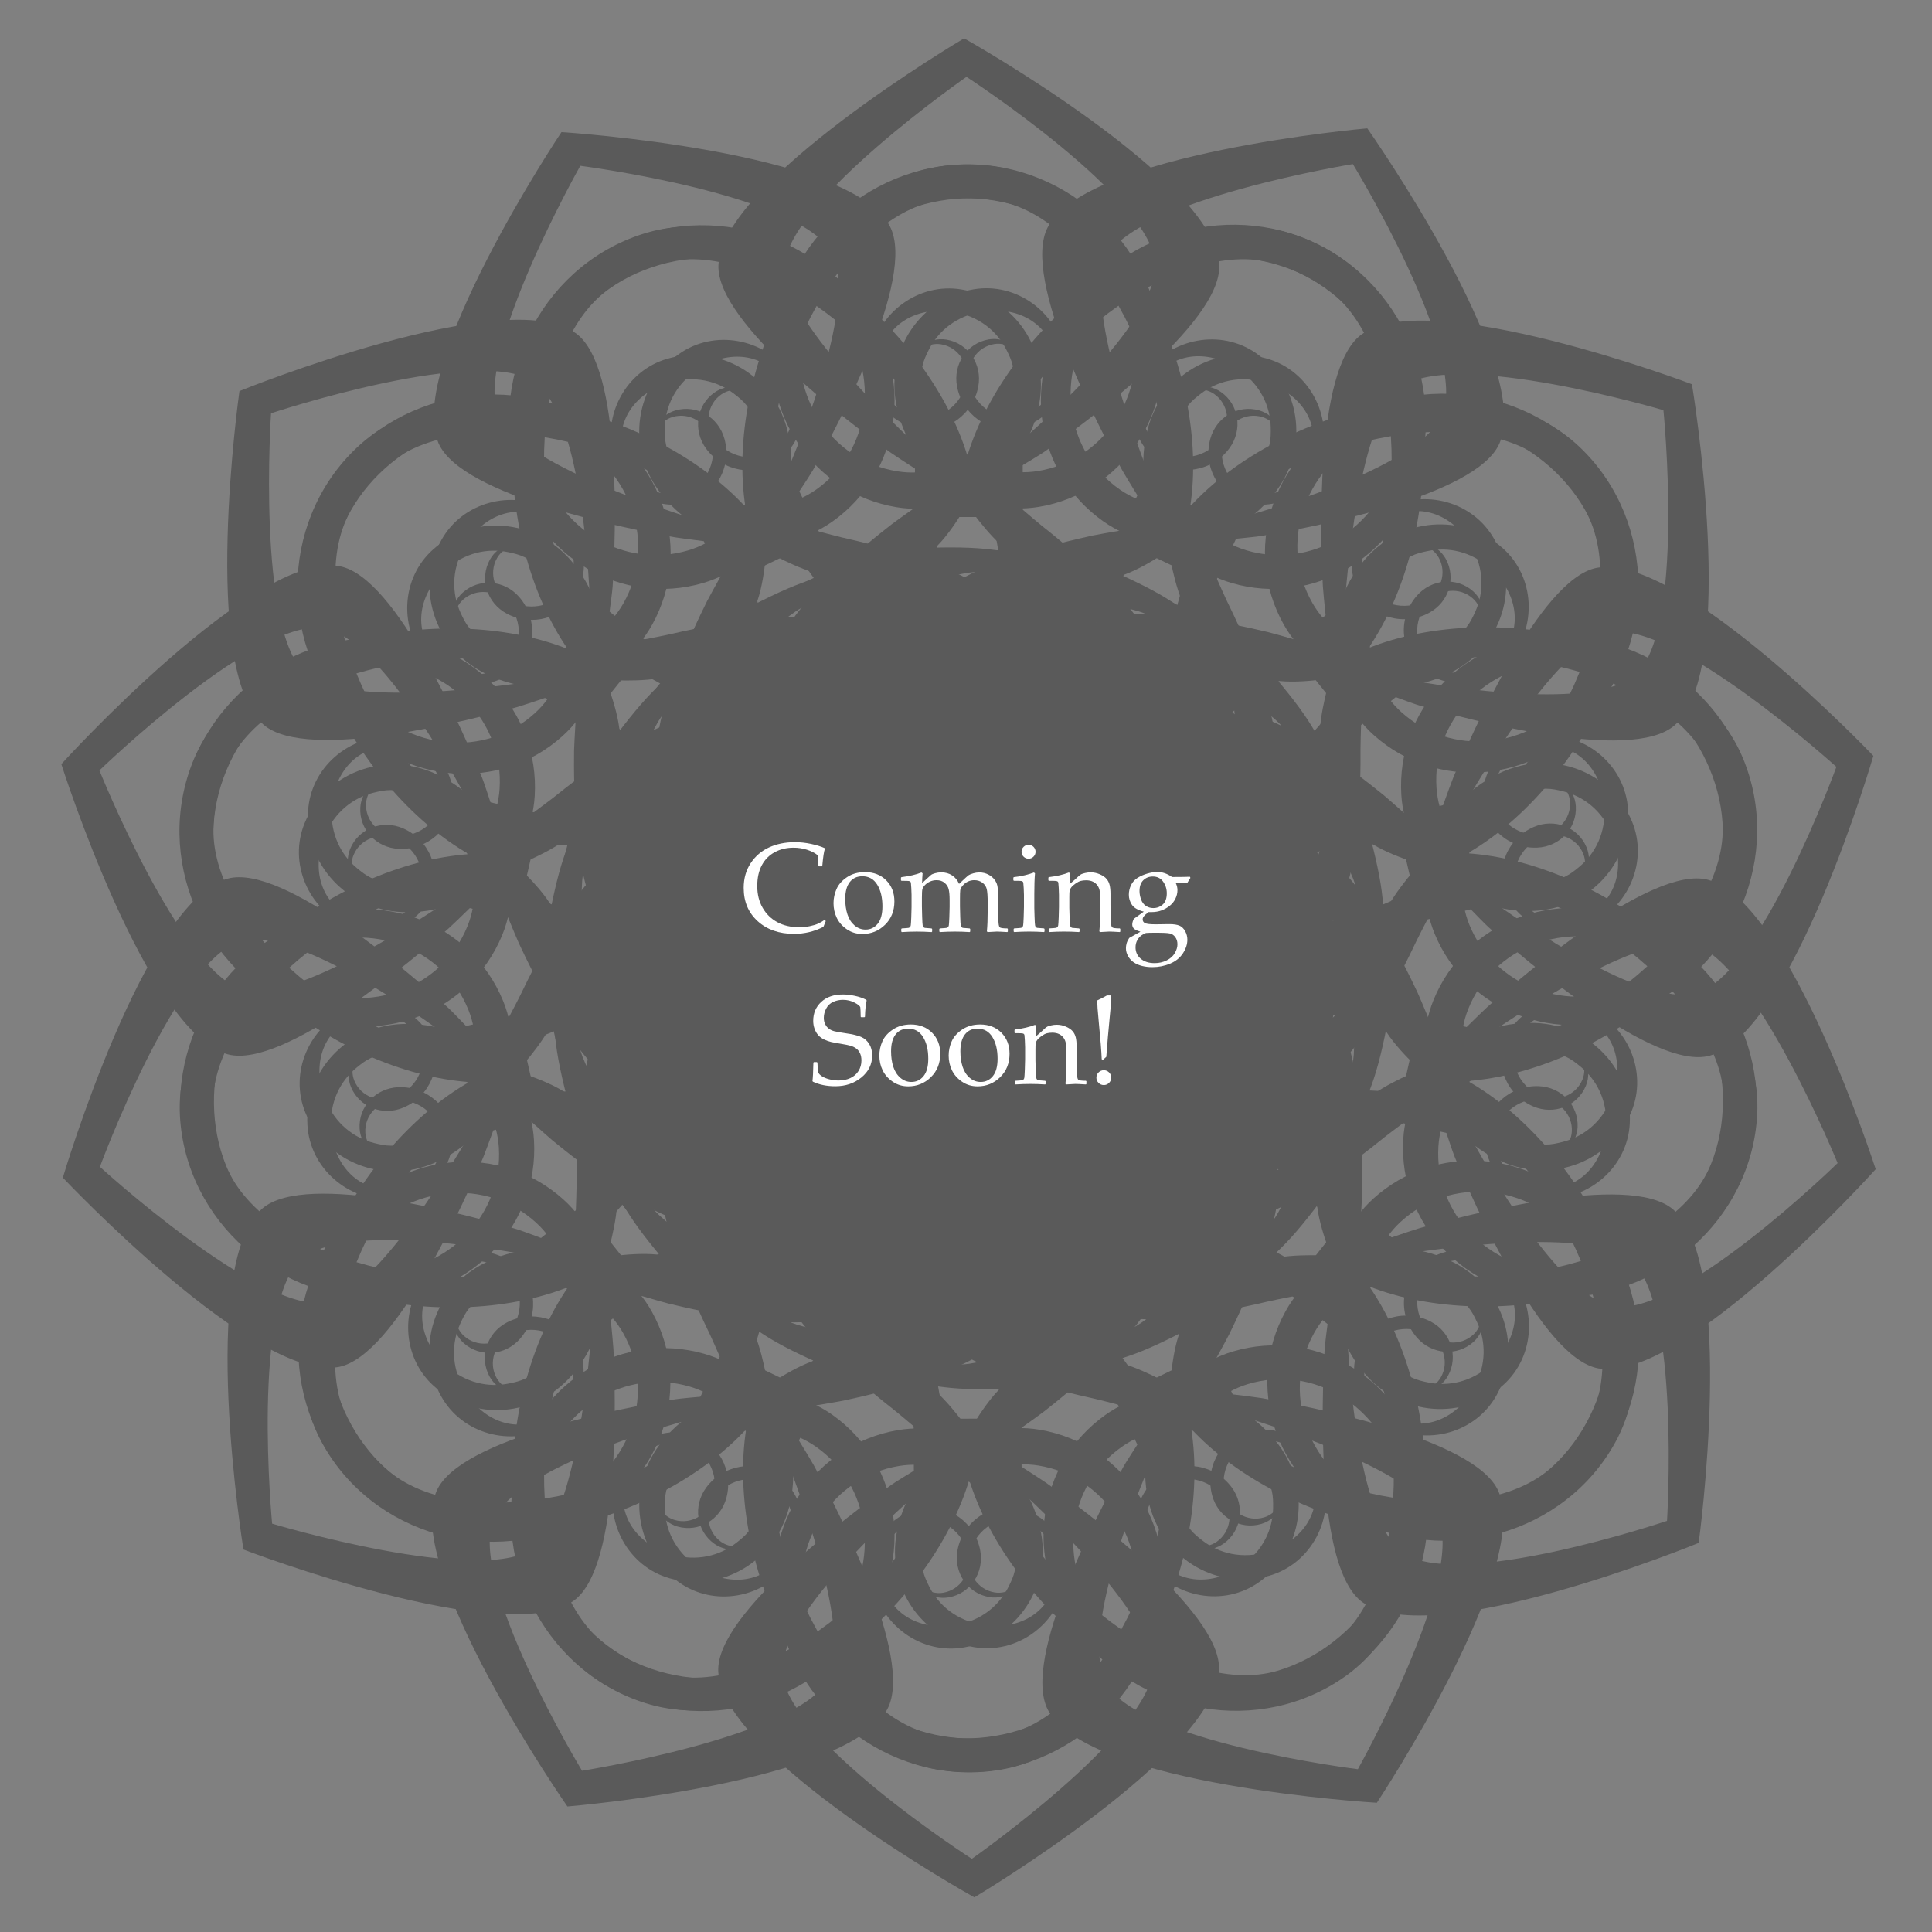 <?xml version="1.0" encoding="utf-8"?>
<!-- Generator: Adobe Illustrator 16.0.0, SVG Export Plug-In . SVG Version: 6.00 Build 0)  -->
<!DOCTYPE svg PUBLIC "-//W3C//DTD SVG 1.1//EN" "http://www.w3.org/Graphics/SVG/1.1/DTD/svg11.dtd">
<svg version="1.1" id="Layer_1" xmlns="http://www.w3.org/2000/svg" xmlns:xlink="http://www.w3.org/1999/xlink" x="0px" y="0px"
	 width="700px" height="700px" viewBox="0 0 700 700" enable-background="new 0 0 700 700" xml:space="preserve">
<rect x="0" y="0" width="700" height="700" fill="#808080" stroke="none"/>
<g opacity="0.3">
	<g>
		<g>
			<path fill="#010101" stroke="#010101" stroke-miterlimit="10" d="M358.896,174.903c0,0,16.758-9.907,19.219-11.633
				c14.436-10.139,63.948-46.444,63.132-67.095c-1.208-30.721-91.923-81.709-91.923-81.709s-87.444,51.61-88.522,81.709
				c-0.732,20.68,48.787,57.765,62.222,67.429c2.098,1.522,17.36,11.299,17.36,11.299l11.057,0.854c0,0-16.024-10.687-19.209-13.666
				c-13.647-12.729-49.502-47.98-48.451-65.912c1.402-23.89,66.387-68.944,66.387-68.944s68.713,44.562,68.937,68.944
				c0.185,20.137-38.086,54.827-51.788,66.599c-2.981,2.561-20.118,12.979-20.118,12.979L358.896,174.903z"/>
			<path fill="#010101" d="M414.573,221.324c7.038,4.818,11.354,9.793,14.158,14.64c9.748,16.822-14.825,61.944-3.416,77.672
				c4.901,6.748,25.337,2.367,33.2-0.428c3.119-1.106,9.357-5.535,9.357-5.535s-18.882-0.435-22.132-5.105
				c-9.509-13.676,6.767-52.258-1.7-66.604c-3.63-6.145-11.205-12.931-21.817-19.413c-12.227-7.482-34.927-16.479-50.746-21.753
				c-8.217-2.739-8.783-12.134-8.783-12.134l-11.483,1.375c0,0,10.11,14.602,17.221,17.324
				C383.463,207.11,407.916,216.765,414.573,221.324z"/>
			<path fill="#010101" d="M288.097,221.641c-7.048,4.818-11.354,9.793-14.167,14.647c-9.748,16.815,14.834,61.935,3.416,77.662
				c-4.892,6.75-25.337,2.367-33.201-0.417c-3.109-1.114-9.357-5.534-9.357-5.534s18.892-0.446,22.132-5.105
				c9.508-13.676-6.758-52.261,1.7-66.605c3.629-6.146,11.215-12.932,21.817-19.413c12.235-7.482,34.927-16.479,50.755-21.75
				c8.208-2.739,7.501-13.417,7.501-13.417l11.484,1.373c0,0-8.838,15.887-15.949,18.596
				C319.208,207.415,294.754,217.08,288.097,221.641z"/>
			<path fill="#010101" stroke="#010101" stroke-miterlimit="10" d="M363.361,179.154c0,0,11.422,9.842,13.426,11.429
				c9.729,7.67,38.313,31.232,39.793,44.322c3.729,33.098-65.984,115.755-65.984,115.755s-71.317-82.435-67.659-115.755
				c1.464-13.349,31.201-37.387,40.587-44.666c1.773-1.373,15.588-11.085,15.588-11.085l11.049,0.855
				c0,0-15.394,11.214-19.247,14.827c-10.267,9.626-29.264,28.688-30.543,39.214c-3.565,29.394,51.07,106.824,51.07,106.824
				S405,263.279,401.231,234.05c-1.335-10.37-19.82-28.898-30.313-38.666c-4.213-3.927-17.351-15.375-17.351-15.375L363.361,179.154
				z"/>
			<path fill="#010101" d="M357.848,182.99c0,0,32.299,22.978,31.443,51.702c-0.861,28.726-31.443,51.713-31.443,51.713
				s-2.386-18.707,3.483-47.657C367.197,209.801,357.848,182.99,357.848,182.99z"/>
			<path fill="#010101" d="M343.114,182.99c0,0-32.308,22.978-31.444,51.702c0.854,28.726,31.444,51.713,31.444,51.713
				s2.386-18.707-3.481-47.657C333.754,209.801,343.114,182.99,343.114,182.99z"/>
			<path fill="#010101" d="M237.333,163.093c-1.373-5.18,1.477-10.564,6.359-12.012c6.099-1.81,12.432,1.979,14.141,8.458
				c2.125,8.097-2.324,16.508-9.952,18.771c-9.528,2.832-19.425-3.082-22.089-13.209c-3.332-12.656,4.717-22.942,16.628-26.479
				c9.312-2.766,17.566-0.519,23.46,3.991c3.538,2.713,6.222,5.025,7.782,10.956c5.209,19.775-5.665,40.294-24.278,45.828
				c-23.275,6.906-47.424-7.53-53.921-32.253c-8.143-30.898,14.297-62.952,43.393-71.594c36.357-10.797,91.477,34.327,101.64,72.948
				l10.735-0.816c-12.766-47.241-71.015-96.638-116.665-83.426c-36.523,10.569-57.849,49.771-47.638,87.566
				c8.171,30.239,38.475,47.897,67.691,39.44c23.378-6.76,37.024-31.854,30.488-56.039c-5.226-19.357-24.619-30.651-43.319-25.238
				c-14.964,4.321-23.702,20.382-19.516,35.867c3.344,12.384,15.757,19.617,27.723,16.156c9.581-2.778,15.171-13.054,12.497-22.961
				c-2.144-7.929-10.091-12.562-17.751-10.341c-6.126,1.771-9.703,8.344-7.984,14.686"/>
			<path fill="#010101" d="M463.677,163.093c1.363-5.18-1.485-10.564-6.368-12.012c-6.1-1.81-12.433,1.979-14.142,8.458
				c-2.126,8.097,2.321,16.508,9.953,18.771c9.524,2.832,19.414-3.082,22.089-13.209c3.332-12.656-4.727-22.942-16.64-26.479
				c-9.3-2.766-17.556-0.519-23.45,3.991c-3.536,2.713-6.229,5.025-7.79,10.956c-5.209,19.775,5.675,40.294,24.288,45.828
				c23.265,6.906,47.414-7.53,53.921-32.253c8.133-30.898-14.307-62.952-43.393-71.594c-36.366-10.797-91.477,34.327-101.65,72.948
				l-10.734-0.816c12.766-47.241,71.015-96.638,116.672-83.426c36.525,10.569,57.851,49.771,47.637,87.566
				c-8.168,30.239-38.481,47.897-67.699,39.44c-23.367-6.76-37.025-31.854-30.486-56.039c5.226-19.357,24.619-30.651,43.328-25.238
				c14.955,4.321,23.692,20.382,19.506,35.867c-3.343,12.384-15.756,19.617-27.723,16.156c-9.58-2.778-15.161-13.054-12.487-22.961
				c2.134-7.929,10.082-12.562,17.742-10.341c6.126,1.771,9.702,8.344,7.993,14.686"/>
			<rect x="332.012" y="168.516" fill="#010101" stroke="#010101" stroke-miterlimit="10" width="38.035" height="18.299"/>
		</g>
		<g>
			<path fill="#010101" stroke="#010101" stroke-miterlimit="10" d="M342.732,526.46c0,0-16.719,9.981-19.17,11.727
				c-14.391,10.195-63.735,46.729-62.825,67.375c1.347,30.711,92.283,81.301,92.283,81.301s87.214-52.009,88.152-82.107
				c0.65-20.685-49.039-57.544-62.521-67.161c-2.107-1.504-17.408-11.215-17.408-11.215l-11.057-0.799
				c0,0,16.062,10.612,19.267,13.572c13.702,12.664,49.713,47.766,48.748,65.703c-1.298,23.89-66.082,69.241-66.082,69.241
				s-68.915-44.258-69.241-68.637c-0.279-20.138,37.841-55,51.48-66.837c2.981-2.57,20.073-13.062,20.073-13.062L342.732,526.46z"/>
			<path fill="#010101" d="M286.854,480.293c-7.067-4.791-11.402-9.749-14.235-14.586c-9.823-16.776,14.559-61.999,3.075-77.678
				c-4.94-6.734-25.356-2.257-33.201,0.573c-3.111,1.123-9.331,5.571-9.331,5.571s18.885,0.362,22.154,5.005
				c9.571,13.637-6.529,52.297,2.004,66.604c3.647,6.126,11.251,12.876,21.89,19.319c12.276,7.427,35.003,16.312,50.852,21.52
				c8.224,2.703,8.839,12.099,8.839,12.099l11.483-1.432c0,0-10.178-14.556-17.308-17.239
				C318.019,494.367,293.527,484.822,286.854,480.293z"/>
			<path fill="#010101" d="M413.319,479.409c7.02-4.854,11.316-9.849,14.104-14.715c9.674-16.858-15.116-61.867-3.771-77.65
				c4.876-6.77,25.33-2.479,33.201,0.279c3.12,1.094,9.396,5.484,9.396,5.484s-18.894,0.54-22.115,5.209
				c-9.448,13.712,6.992,52.231-1.402,66.613c-3.601,6.154-11.157,12.979-21.733,19.516c-12.199,7.538-34.84,16.628-50.652,21.974
				c-8.198,2.778-7.437,13.445-7.437,13.445l-11.494-1.318c0,0,8.765-15.922,15.865-18.671
				C382.274,493.771,406.681,483.997,413.319,479.409z"/>
			<path fill="#010101" stroke="#010101" stroke-miterlimit="10" d="M338.248,522.229c0,0-11.464-9.787-13.479-11.363
				c-9.767-7.631-38.455-31.055-39.986-44.147c-3.881-33.087,65.463-116.057,65.463-116.057s71.69,82.125,68.18,115.455
				c-1.411,13.368-31.035,37.527-40.395,44.851c-1.765,1.385-15.531,11.159-15.531,11.159l-11.059-0.807
				c0,0,15.348-11.288,19.182-14.92c10.23-9.664,29.135-28.815,30.368-39.354c3.435-29.402-51.545-106.58-51.545-106.58
				s-53.216,77.828-49.318,107.035c1.383,10.369,19.953,28.817,30.491,38.539c4.222,3.908,17.415,15.3,17.415,15.3L338.248,522.229z
				"/>
			<path fill="#010101" d="M343.745,518.377c0,0-32.401-22.842-31.676-51.575c0.734-28.724,31.213-51.843,31.213-51.843
				s2.47,18.69-3.267,47.667C334.275,491.602,343.745,518.377,343.745,518.377z"/>
			<path fill="#010101" d="M358.479,518.312c0,0,32.198-23.128,31.214-51.853s-31.677-51.572-31.677-51.572
				s-2.302,18.724,3.694,47.636C367.716,491.452,358.479,518.312,358.479,518.312z"/>
			<path fill="#010101" d="M464.354,537.734c1.392,5.17-1.438,10.563-6.313,12.03c-6.09,1.838-12.439-1.913-14.178-8.393
				c-2.162-8.086,2.247-16.507,9.871-18.811c9.516-2.876,19.43,2.99,22.142,13.11c3.39,12.646-4.613,22.961-16.508,26.552
				c-9.302,2.812-17.555,0.604-23.479-3.889c-3.546-2.693-6.239-4.997-7.825-10.918c-5.301-19.759,5.486-40.323,24.071-45.931
				c23.248-7.018,47.451,7.308,54.073,32.004c8.271,30.859-14.021,63.02-43.079,71.793c-36.31,10.964-91.636-33.915-101.967-72.499
				l-10.732,0.863c12.979,47.19,71.45,96.322,117.044,82.907c36.468-10.732,57.615-50.033,47.235-87.782
				c-8.3-30.201-38.686-47.729-67.865-39.141c-23.349,6.871-36.886,32.021-30.238,56.186c5.319,19.332,24.761,30.547,43.441,25.05
				c14.936-4.4,23.599-20.5,19.348-35.967c-3.399-12.367-15.848-19.542-27.798-16.024c-9.573,2.812-15.104,13.12-12.384,23.015
				c2.172,7.919,10.137,12.508,17.787,10.261c6.119-1.802,9.665-8.394,7.92-14.725"/>
			<path fill="#010101" d="M238.009,538.744c-1.347,5.18,1.531,10.557,6.423,11.976c6.102,1.783,12.425-2.023,14.096-8.512
				c2.098-8.114-2.396-16.499-10.039-18.727c-9.535-2.784-19.4,3.167-22.022,13.305c-3.274,12.672,4.82,22.921,16.75,26.404
				c9.321,2.729,17.566,0.443,23.433-4.096c3.529-2.729,6.21-5.051,7.742-10.992c5.115-19.803-5.85-40.265-24.492-45.714
				c-23.301-6.806-47.376,7.742-53.77,32.483c-8.004,30.943,14.585,62.899,43.707,71.403c36.413,10.64,91.329-34.731,101.326-73.407
				l10.732,0.771c-12.552,47.3-70.578,96.962-116.302,83.955c-36.56-10.408-58.062-49.521-48.017-87.354
				c8.032-30.274,38.261-48.072,67.522-39.745c23.397,6.657,37.154,31.687,30.73,55.91c-5.142,19.376-24.482,30.767-43.208,25.438
				c-14.974-4.261-23.784-20.287-19.672-35.789c3.287-12.396,15.673-19.693,27.656-16.275c9.583,2.73,15.219,12.979,12.591,22.903
				c-2.107,7.938-10.037,12.598-17.696,10.416c-6.146-1.745-9.749-8.309-8.059-14.65"/>
			<polygon fill="#010101" stroke="#010101" stroke-miterlimit="10" points="369.648,532.729 331.61,532.896 331.527,514.604 
				369.564,514.429 			"/>
		</g>
	</g>
	<g>
		<g>
			<path fill="#010101" stroke="#010101" stroke-miterlimit="10" d="M281.885,188.802c0,0,10.806-16.19,12.276-18.81
				c8.607-15.401,37.479-69.584,27.786-87.835C307.536,54.99,203.688,48.389,203.688,48.389s-56.416,84.424-44.333,112.013
				c8.306,18.957,69.009,30.897,85.306,33.785c2.554,0.454,20.546,2.645,20.546,2.645l10.333-4.021c0,0-19.074-2.681-23.239-3.99
				c-17.816-5.545-65.41-21.762-72.245-38.381c-9.093-22.13,29.929-90.91,29.929-90.91s81.234,10.362,92.015,32.226
				c8.896,18.066-10.543,65.927-17.785,82.471c-1.572,3.601-12.499,20.423-12.499,20.423L281.885,188.802z"/>
			<path fill="#010101" d="M352.186,206.489c8.435,1.289,14.479,3.898,19.107,7.055c16.078,10.926,13.502,62.249,30.603,71.469
				c7.344,3.954,23.856-8.858,29.733-14.782c2.33-2.348,6.029-9.05,6.029-9.05s-17.204,7.797-22.156,5.002
				c-14.496-8.197-16.568-50.03-30.416-59.276c-5.937-3.966-15.704-6.799-28.078-8.032c-14.261-1.438-38.616,0.298-55.156,2.405
				c-8.593,1.095-13.179-7.129-13.179-7.129l-9.753,6.22c0,0,15.447,8.773,23.032,8.142
				C317.988,207.175,344.216,205.271,352.186,206.489z"/>
			<path fill="#010101" d="M238.357,261.625c-4.261,7.391-5.984,13.75-6.417,19.338c-1.488,19.377,40.229,49.373,36.761,68.498
				c-1.479,8.209-21.801,13.121-30.092,14.021c-3.289,0.353-10.836-0.929-10.836-0.929s16.833-8.59,17.728-14.197
				c2.638-16.44-28.752-44.164-27.349-60.753c0.603-7.112,4.497-16.518,11.237-26.952c7.78-12.05,24.324-29.997,36.305-41.612
				c6.208-6.025,0.943-15.337,0.943-15.337l10.941-3.75c0,0-1.078,18.15-6.309,23.674
				C260.223,235.313,242.378,254.625,238.357,261.625z"/>
			<path fill="#010101" stroke="#010101" stroke-miterlimit="10" d="M287.754,190.706c0,0,14.557,3.908,17.056,4.475
				c12.091,2.69,48.066,11.52,55.071,22.68c17.72,28.205-9.251,132.911-9.251,132.911s-100.018-43.348-111.171-74.959
				c-4.467-12.662,11.906-47.22,17.207-57.849c1.003-2.006,9.236-16.748,9.236-16.748l10.325-4.021c0,0-9.005,16.787-10.911,21.705
				c-5.077,13.128-13.925,38.54-10.519,48.585c9.537,28.028,92.346,74.105,92.346,74.105s14.615-93.147-1.464-117.844
				c-5.699-8.764-30.39-17.444-44.08-21.696c-5.5-1.719-22.3-6.332-22.3-6.332L287.754,190.706z"/>
			<path fill="#010101" d="M284.449,196.543c0,0,39.067,6.705,50.755,32.958c11.681,26.256-5.91,60.226-5.91,60.226
				s-10.264-15.82-17.528-44.443C304.498,216.652,284.449,196.543,284.449,196.543z"/>
			<path fill="#010101" d="M271.171,202.931c0,0-19.148,34.723-5.912,60.226c13.224,25.521,50.76,32.968,50.76,32.968
				s-5.963-17.901-23.806-41.435C274.367,231.156,271.171,202.931,271.171,202.931z"/>
			<path fill="#010101" d="M167.224,230.887c-3.483-4.076-3.25-10.168,0.524-13.594c4.712-4.27,12.055-3.6,16.404,1.496
				c5.433,6.368,5.07,15.877-0.821,21.232c-7.362,6.686-18.843,5.646-25.632-2.331c-8.493-9.952-5.701-22.708,3.5-31.062
				c7.189-6.536,15.601-8.087,22.872-6.584c4.361,0.909,7.782,1.829,11.763,6.5c13.265,15.56,12.364,38.76-2.007,51.823
				c-17.979,16.321-45.998,13.776-62.575-5.682c-20.735-24.307-14.417-62.918,8.056-83.335c28.076-25.493,97.31-8.734,123.221,21.66
				l9.318-5.384c-31.993-37.044-105.898-56.289-141.303-24.583c-28.328,25.364-30.546,69.936-4.95,99.562
				c20.476,23.702,55.436,26.477,78.099,6.184c18.131-16.229,19.547-44.759,3.169-63.718c-13.104-15.179-35.479-16.943-49.98-3.954
				c-11.612,10.38-12.514,28.64-2.029,40.784c8.382,9.71,22.703,10.843,31.983,2.535c7.433-6.657,8.013-18.347,1.304-26.107
				c-5.37-6.22-14.539-6.945-20.478-1.625c-4.755,4.253-5.123,11.726-0.824,16.693"/>
			<path fill="#010101" d="M371.18,132.727c-1.015-5.262-5.917-8.876-10.951-8.065c-6.279,1.018-10.343,7.173-9.071,13.755
				c1.6,8.216,9.247,13.863,17.111,12.6c9.808-1.579,16.154-11.198,14.172-21.484c-2.482-12.85-14.208-18.623-26.473-16.647
				c-9.587,1.542-16.046,7.149-19.405,13.769c-2.009,3.983-3.433,7.233-2.264,13.248c3.881,20.083,22.583,33.849,41.755,30.767
				c23.957-3.869,39.457-27.351,34.602-52.445c-6.074-31.369-40.191-50.522-70.152-45.7c-37.447,6.044-67.535,70.6-59.954,109.817
				l-10.029,3.917c-8.982-48.111,22.084-117.871,68.953-125.77c37.492-6.313,73.711,19.765,80.898,58.247
				c5.751,30.795-13.904,59.846-43.896,64.897c-23.989,4.046-47.178-12.646-51.778-37.277c-3.687-19.701,8.894-38.297,28.093-41.528
				c15.355-2.59,30.19,8.097,33.133,23.861c2.359,12.607-5.684,24.511-17.973,26.58c-9.837,1.651-19.321-5.19-21.203-15.272
				c-1.52-8.068,3.634-15.689,11.498-17.019c6.29-1.056,12.36,3.315,13.572,9.772"/>
			<polygon fill="#010101" stroke="#010101" stroke-miterlimit="10" points="254.895,194.708 289.163,178.218 297.1,194.708 
				262.825,211.193 			"/>
		</g>
		<g>
			<path fill="#010101" stroke="#010101" stroke-miterlimit="10" d="M419.777,512.592c0,0-10.742,16.245-12.189,18.884
				c-8.546,15.421-37.169,69.74-27.399,87.948c14.535,27.089,118.415,33.237,118.415,33.237s56.035-84.682,43.825-112.208
				c-8.384-18.921-69.138-30.592-85.459-33.404c-2.549-0.445-20.548-2.562-20.548-2.562l-10.307,4.075c0,0,19.073,2.598,23.24,3.879
				c17.841,5.469,65.514,21.485,72.42,38.059c9.191,22.093-29.519,91.056-29.519,91.056s-81.29-9.997-92.153-31.825
				c-8.988-18.021,10.245-65.963,17.403-82.545c1.569-3.61,12.417-20.481,12.417-20.481L419.777,512.592z"/>
			<path fill="#010101" d="M349.405,495.222c-8.445-1.253-14.504-3.836-19.156-6.975c-16.126-10.852-13.766-62.174-30.913-71.319
				c-7.369-3.927-23.825,8.961-29.669,14.912c-2.31,2.357-5.987,9.068-5.987,9.068s17.17-7.861,22.127-5.096
				c14.539,8.133,16.801,49.948,30.69,59.14c5.946,3.946,15.725,6.731,28.107,7.919c14.277,1.374,38.611-0.482,55.148-2.664
				c8.587-1.134,13.21,7.074,13.21,7.074l9.729-6.268c0,0-15.48-8.707-23.068-8.039
				C383.588,494.396,357.385,496.409,349.405,495.222z"/>
			<path fill="#010101" d="M462.977,439.581c4.22-7.418,5.929-13.776,6.327-19.374c1.407-19.387-40.453-49.188-37.072-68.332
				c1.459-8.217,21.747-13.219,30.039-14.148c3.286-0.363,10.843,0.874,10.843,0.874s-16.789,8.679-17.667,14.278
				c-2.571,16.46,28.947,44.033,27.624,60.633c-0.578,7.113-4.429,16.534-11.121,27.008c-7.725,12.089-24.186,30.09-36.115,41.769
				c-6.184,6.054-0.869,15.338-0.869,15.338l-10.927,3.795c0,0,0.989-18.149,6.198-23.699
				C441.228,465.996,458.984,446.591,462.977,439.581z"/>
			<path fill="#010101" stroke="#010101" stroke-miterlimit="10" d="M413.901,510.726c0,0-14.576-3.853-17.075-4.399
				c-12.109-2.639-48.117-11.299-55.175-22.433c-17.85-28.139,8.657-132.964,8.657-132.964s100.214,42.911,111.505,74.467
				c4.523,12.653-11.697,47.266-16.951,57.923c-0.989,2.015-9.153,16.794-9.153,16.794l-10.314,4.066c0,0,8.93-16.821,10.812-21.763
				c5.026-13.145,13.755-38.602,10.301-48.628c-9.657-27.982-92.666-73.688-92.666-73.688s-14.203,93.213,1.979,117.841
				c5.742,8.738,30.472,17.308,44.184,21.504c5.501,1.689,22.328,6.229,22.328,6.229L413.901,510.726z"/>
			<path fill="#010101" d="M417.183,504.867c0,0-39.102-6.528-50.909-32.736c-11.796-26.198,5.644-60.244,5.644-60.244
				s10.329,15.767,17.725,44.36C397.035,484.851,417.183,504.867,417.183,504.867z"/>
			<path fill="#010101" d="M430.431,498.414c0,0,18.98-34.795,5.641-60.252c-13.347-25.457-50.909-32.737-50.909-32.737
				s6.05,17.874,23.986,41.323C427.108,470.211,430.431,498.414,430.431,498.414z"/>
			<path fill="#010101" d="M534.253,470.007c3.497,4.057,3.282,10.146-0.468,13.582c-4.693,4.297-12.041,3.667-16.414-1.422
				c-5.459-6.342-5.132-15.848,0.734-21.222c7.323-6.724,18.81-5.739,25.637,2.208c8.536,9.927,5.797,22.692-3.356,31.083
				c-7.167,6.573-15.56,8.163-22.848,6.676c-4.363-0.882-7.788-1.792-11.786-6.443c-13.347-15.503-12.543-38.714,1.776-51.823
				c17.9-16.404,45.927-13.991,62.601,5.385c20.836,24.223,14.694,62.87-7.686,83.38c-27.962,25.623-97.278,9.172-123.318-21.112
				l-9.3,5.431c32.167,36.895,106.156,55.809,141.422,23.955c28.205-25.496,30.219-70.078,4.498-99.592
				c-20.575-23.608-55.556-26.227-78.13-5.84c-18.057,16.322-19.348,44.853-2.879,63.744c13.174,15.116,35.559,16.787,50.004,3.732
				c11.554-10.443,12.375-28.707,1.839-40.793c-8.425-9.674-22.757-10.742-31.992-2.386c-7.408,6.685-7.925,18.372-1.183,26.104
				c5.393,6.194,14.561,6.873,20.479,1.534c4.729-4.28,5.068-11.756,0.747-16.702"/>
			<path fill="#010101" d="M330.739,569.076c1.034,5.255,5.96,8.846,10.982,8.001c6.272-1.039,10.314-7.204,9.009-13.776
				c-1.632-8.227-9.314-13.834-17.164-12.523c-9.801,1.622-16.114,11.271-14.076,21.537c2.544,12.84,14.282,18.57,26.544,16.527
				c9.581-1.579,16.019-7.214,19.338-13.853c1.998-3.982,3.406-7.24,2.208-13.258c-3.977-20.062-22.731-33.746-41.893-30.573
				c-23.949,3.975-39.333,27.52-34.365,52.588c6.205,31.35,40.419,50.354,70.347,45.387c37.427-6.2,67.233-70.901,59.47-110.09
				l10.006-3.955c9.203,48.064-21.55,117.974-68.388,126.076c-37.457,6.481-73.792-19.438-81.147-57.885
				c-5.896-30.757,13.625-59.911,43.606-65.091c23.967-4.147,47.22,12.442,51.937,37.055c3.765,19.681-8.723,38.332-27.907,41.656
				c-15.339,2.655-30.229-7.967-33.247-23.721c-2.411-12.588,5.583-24.537,17.862-26.655c9.823-1.698,19.343,5.089,21.28,15.171
				c1.541,8.068-3.579,15.709-11.431,17.062c-6.294,1.098-12.384-3.256-13.613-9.699"/>
			<polygon fill="#010101" stroke="#010101" stroke-miterlimit="10" points="446.747,506.565 412.545,523.214 404.537,506.77 
				438.736,490.115 			"/>
		</g>
	</g>
	<g>
		<g>
			<path fill="#010101" stroke="#010101" stroke-miterlimit="10" d="M218.57,234.675c0,0,2.718-19.276,2.902-22.273
				c1.078-17.612,3.593-78.961-13.054-91.197c-24.761-18.224-121.202,20.851-121.202,20.851S72.992,242.601,95.84,262.22
				c15.704,13.479,75.583-2.091,91.524-6.556c2.497-0.696,19.658-6.527,19.658-6.527l7.571-8.104c0,0-18.354,5.857-22.672,6.488
				c-18.459,2.722-68.375,8.757-81.741-3.257c-17.792-15.997-12.458-94.893-12.458-94.893s77.693-25.893,96.887-10.862
				c15.853,12.413,19.089,63.968,19.742,82.024c0.139,3.927-2.413,23.814-2.413,23.814L218.57,234.675z"/>
			<path fill="#010101" d="M289.585,220.126c8.155-2.497,14.739-2.768,20.275-1.93c19.228,2.878,39.161,50.234,58.568,51.127
				c8.332,0.379,17.656-18.328,20.378-26.22c1.087-3.119,1.515-10.759,1.515-10.759s-12.12,14.481-17.798,14.112
				c-16.617-1.106-36.625-37.899-53.114-40.229c-7.064-0.994-17.091,0.696-28.784,4.94c-13.472,4.893-34.668,17.017-48.655,26.088
				c-7.269,4.717-14.965-0.706-14.965-0.706l-6.089,9.832c0,0,17.722,1.205,24.285-2.648
				C259.064,235.575,281.876,222.483,289.585,220.126z"/>
			<path fill="#010101" d="M210.927,319.169c-0.633,8.512,0.569,14.983,2.607,20.209c7.057,18.104,57.659,27.045,62.825,45.782
				c2.223,8.029-13.954,21.277-21.033,25.678c-2.813,1.745-10.17,3.862-10.17,3.862s11.443-15.039,9.822-20.481
				c-4.757-15.958-45.063-27.321-50.993-42.882c-2.54-6.666-3.111-16.832-1.56-29.15c1.783-14.235,8.91-37.582,14.667-53.245
				c2.979-8.114-5.804-14.233-5.804-14.233l8.236-8.124c0,0,6.901,16.823,4.587,24.072
				C219.216,285.978,211.515,311.118,210.927,319.169z"/>
			<path fill="#010101" stroke="#010101" stroke-miterlimit="10" d="M224.68,233.84c0,0,14.813-2.787,17.31-3.363
				c12.06-2.82,48.312-10.461,59.459-3.445c28.196,17.735,49.303,123.775,49.303,123.775s-108.921,4.319-132.681-19.329
				c-9.513-9.479-9.746-47.711-9.577-59.593c0.028-2.238,1.058-19.099,1.058-19.099l7.557-8.094c0,0-0.835,19.021-0.417,24.285
				c1.119,14.028,4.17,40.767,11.597,48.343c20.74,21.122,115.344,26.729,115.344,26.729s-27.23-90.27-52.428-105.551
				c-8.935-5.433-34.948-2.545-49.125-0.437c-5.701,0.835-22.838,3.965-22.838,3.965L224.68,233.84z"/>
			<path fill="#010101" d="M224.24,240.542c0,0,38.104-10.908,60.021,7.676c21.914,18.607,20.795,56.838,20.795,56.838
				s-16.11-9.803-35.066-32.447C251.024,249.966,224.24,240.542,224.24,240.542z"/>
			<path fill="#010101" d="M215.042,252.055c0,0-2.194,39.586,20.793,56.835c22.977,17.25,60.03,7.689,60.03,7.689
				s-13.132-13.546-39.415-27.018C230.162,276.1,215.042,252.055,215.042,252.055z"/>
			<path fill="#010101" d="M133.498,322.315c-4.902-2.155-7.336-7.744-5.417-12.468c2.391-5.895,9.296-8.478,15.43-5.766
				c7.655,3.38,11.453,12.105,8.467,19.487c-3.735,9.208-14.535,13.248-24.105,9.014c-11.974-5.291-14.989-17.992-10.325-29.513
				c3.649-9.005,10.555-14.048,17.761-15.848c4.325-1.068,7.801-1.726,13.414,0.761c18.705,8.265,27.956,29.562,20.668,47.562
				c-9.126,22.495-35.474,32.366-58.847,22.022c-29.226-12.915-40.278-50.451-28.882-78.588
				c14.242-35.15,83.894-50.069,120.429-33.917l6.052-8.903c-44.889-19.496-119.829-4.789-137.983,39.132
				c-14.526,35.141,2.808,76.26,38.719,91.856c28.729,12.479,61.431-0.185,73.057-28.287c9.296-22.488-1.798-48.806-24.775-58.788
				c-18.393-8.003-39.322,0.11-46.754,18.105c-5.955,14.39,1.146,31.23,15.857,37.627c11.768,5.115,25.165-0.075,29.917-11.587
				c3.812-9.218-0.734-19.996-10.142-24.092c-7.54-3.267-16.114,0.048-19.158,7.428c-2.441,5.886,0.473,12.785,6.499,15.394"/>
			<path fill="#010101" d="M274.712,145.416c-3.197-4.297-9.179-5.42-13.365-2.516c-5.216,3.639-6.206,10.956-2.204,16.33
				c4.998,6.714,14.338,8.477,20.879,3.937c8.152-5.682,9.703-17.101,3.454-25.502c-7.813-10.504-20.881-10.622-31.074-3.519
				c-7.97,5.542-11.358,13.397-11.512,20.814c-0.089,4.458,0.038,8.003,3.699,12.924c12.208,16.415,35.035,20.704,50.969,9.609
				c19.909-13.87,23.692-41.751,8.436-62.259c-19.074-25.634-58.123-28.103-83.027-10.762c-31.125,21.689-30.241,92.906-6.4,124.955
				l-7.341,7.882c-28.956-39.456-31.216-115.791,7.59-143.23c31.045-21.95,74.986-14.163,98.155,17.403
				c18.537,25.252,13.423,59.956-11.41,77.513c-19.864,14.047-47.995,9.062-62.823-11.131c-11.863-16.165-8.596-38.372,7.302-49.616
				c12.716-8.987,30.717-5.792,40.21,7.141c7.59,10.333,5.5,24.545-4.674,31.742c-8.142,5.756-19.655,3.704-25.728-4.567
				c-4.868-6.612-3.526-15.719,2.981-20.313c5.209-3.687,12.582-2.376,16.47,2.914"/>
			<polygon fill="#010101" stroke="#010101" stroke-miterlimit="10" points="196.808,251.702 220.534,221.974 234.836,233.393 
				211.103,263.121 			"/>
		</g>
		<g>
			<path fill="#010101" stroke="#010101" stroke-miterlimit="10" d="M483.236,466.637c0,0-2.637,19.29-2.794,22.301
				c-1.014,17.6-3.251,78.961,13.451,91.131c24.846,18.104,121.111-21.4,121.111-21.4s13.766-100.602-9.173-120.117
				c-15.756-13.416-75.563,2.425-91.49,6.954c-2.488,0.716-19.621,6.611-19.621,6.611l-7.523,8.14c0,0,18.315-5.922,22.624-6.582
				c18.448-2.813,68.348-9.059,81.76,2.888c17.862,15.923,12.891,94.847,12.891,94.847s-77.58,26.244-96.837,11.29
				c-15.914-12.349-19.377-63.883-20.119-81.933c-0.148-3.927,2.312-23.832,2.312-23.832L483.236,466.637z"/>
			<path fill="#010101" d="M412.288,481.5c-8.151,2.532-14.729,2.83-20.277,2.023c-19.242-2.786-39.37-50.052-58.789-50.858
				c-8.344-0.343-17.581,18.411-20.265,26.303c-1.061,3.127-1.467,10.768-1.467,10.768s12.06-14.529,17.733-14.193
				c16.628,1.029,36.799,37.73,53.3,39.987c7.066,0.974,17.086-0.754,28.757-5.051c13.462-4.96,34.589-17.186,48.543-26.322
				c7.244-4.735,14.969,0.651,14.969,0.651l6.05-9.871c0,0-17.724-1.133-24.278,2.768C442.73,465.931,419.993,479.114,412.288,481.5
				z"/>
			<path fill="#010101" d="M490.5,382.114c0.586-8.515-0.634-14.984-2.706-20.203c-7.138-18.075-57.778-26.784-63.033-45.491
				c-2.252-8.042,13.865-21.345,20.932-25.781c2.805-1.757,10.145-3.92,10.145-3.92s-11.361,15.106-9.722,20.536
				c4.815,15.942,45.179,27.121,51.187,42.652c2.558,6.656,3.18,16.821,1.688,29.16c-1.717,14.242-8.745,37.601-14.427,53.3
				c-2.947,8.133,5.869,14.197,5.869,14.197l-8.204,8.158c0,0-6.977-16.784-4.693-24.045
				C482.354,415.341,489.938,390.162,490.5,382.114z"/>
			<path fill="#010101" stroke="#010101" stroke-miterlimit="10" d="M477.127,467.499c0,0-14.799,2.851-17.291,3.443
				c-12.055,2.879-48.259,10.678-59.44,3.714c-28.289-17.612-49.867-123.561-49.867-123.561s108.912-4.799,132.773,18.734
				c9.561,9.451,9.956,47.664,9.838,59.549c-0.012,2.246-0.964,19.105-0.964,19.105l-7.527,8.133c0,0,0.75-19.031,0.306-24.295
				c-1.171-14.019-4.345-40.748-11.81-48.286c-20.834-21.03-115.453-26.211-115.453-26.211s27.625,90.15,52.888,105.318
				c8.958,5.385,34.96,2.386,49.138,0.214c5.684-0.861,22.818-4.066,22.818-4.066L477.127,467.499z"/>
			<path fill="#010101" d="M477.544,460.806c0,0-38.059,11.075-60.066-7.427c-21.99-18.486-21.037-56.735-21.037-56.735
				s16.145,9.729,35.205,32.289C450.71,451.494,477.544,460.806,477.544,460.806z"/>
			<path fill="#010101" d="M486.686,449.248c0,0,2.015-39.589-21.043-56.745c-23.07-17.148-60.071-7.42-60.071-7.42
				s13.2,13.481,39.531,26.833C471.464,425.267,486.686,449.248,486.686,449.248z"/>
			<path fill="#010101" d="M567.92,378.623c4.906,2.135,7.357,7.716,5.463,12.431c-2.361,5.914-9.256,8.533-15.401,5.85
				c-7.671-3.352-11.503-12.061-8.546-19.441c3.69-9.237,14.466-13.332,24.06-9.134c11.996,5.245,15.068,17.936,10.459,29.466
				c-3.612,9.025-10.487,14.093-17.695,15.922c-4.315,1.098-7.8,1.765-13.412-0.696c-18.75-8.179-28.093-29.439-20.874-47.46
				c9.014-22.549,35.311-32.53,58.744-22.3c29.277,12.792,40.508,50.273,29.23,78.459c-14.084,35.215-83.671,50.458-120.272,34.464
				l-6.021,8.92c44.979,19.303,119.851,4.254,137.81-39.744c14.362-35.196-3.155-76.239-39.132-91.688
				c-28.776-12.357-61.433,0.463-72.931,28.623c-9.196,22.541,2.017,48.807,25.049,58.685c18.423,7.909,39.321-0.298,46.675-18.318
				c5.883-14.427-1.293-31.231-16.033-37.562c-11.786-5.06-25.158,0.194-29.866,11.724c-3.773,9.239,0.826,19.988,10.265,24.039
				c7.542,3.247,16.093-0.123,19.109-7.494c2.408-5.913-0.53-12.793-6.567-15.383"/>
			<path fill="#010101" d="M427.499,556.144c3.208,4.279,9.206,5.384,13.364,2.449c5.204-3.657,6.169-10.972,2.146-16.329
				c-5.041-6.695-14.391-8.412-20.898-3.835c-8.123,5.719-9.633,17.138-3.342,25.513c7.857,10.464,20.926,10.539,31.081,3.38
				c7.951-5.581,11.31-13.452,11.42-20.872c0.074-4.455-0.065-7.993-3.76-12.905c-12.282-16.35-35.116-20.544-51.007-9.376
				c-19.853,13.965-23.505,41.852-8.162,62.288c19.192,25.557,58.26,27.842,83.081,10.39c31.027-21.818,29.828-93.045,5.842-124.983
				l7.298-7.91c29.139,39.317,31.743,115.651-6.947,143.271c-30.939,22.078-74.928,14.473-98.223-16.97
				c-18.651-25.17-13.701-59.893,11.062-77.57c19.8-14.131,47.949-9.264,62.868,10.863c11.931,16.106,8.765,38.332-7.083,49.642
				c-12.663,9.042-30.69,5.932-40.241-6.954c-7.632-10.305-5.612-24.538,4.534-31.771c8.113-5.782,19.636-3.798,25.754,4.448
				c4.888,6.601,3.59,15.709-2.896,20.332c-5.2,3.714-12.569,2.431-16.479-2.843"/>
			<polygon fill="#010101" stroke="#010101" stroke-miterlimit="10" points="504.922,449.507 481.322,479.345 466.98,468 
				490.572,438.162 			"/>
		</g>
	</g>
	<g>
		<g>
			<path fill="#010101" stroke="#010101" stroke-miterlimit="10" d="M181.32,303.477c0,0-5.915-18.539-7.048-21.333
				c-6.667-16.33-31.004-72.706-51.312-76.51C92.748,199.952,22.793,276.98,22.793,276.98s30.783,96.768,59.882,104.538
				c19.993,5.339,67.199-34.656,79.625-45.592c1.945-1.709,14.881-14.41,14.881-14.41l3.312-10.584c0,0-14.001,13.239-17.624,15.67
				c-15.447,10.463-57.81,37.545-75.06,32.524c-22.97-6.705-52.381-80.113-52.381-80.113s58.778-57.023,82.59-51.804
				c19.674,4.316,44.947,49.373,53.362,65.351c1.832,3.48,8.155,22.514,8.155,22.514L181.32,303.477z"/>
			<path fill="#010101" d="M239,259.572c6.263-5.783,12.079-8.884,17.43-10.536c18.575-5.747,57.068,28.288,74.947,20.666
				c7.671-3.26,7.96-24.158,6.99-32.457c-0.372-3.286-3.301-10.354-3.301-10.354s-4.638,18.309-9.917,20.436
				c-15.451,6.21-49.435-18.26-65.306-13.21c-6.798,2.163-15.102,8.039-23.796,16.933c-10.018,10.24-23.856,30.368-32.526,44.61
				c-4.504,7.398-13.791,5.848-13.791,5.848l-1.222,11.503c0,0,16.494-6.601,20.738-12.921
				C218.196,286.719,233.074,265.034,239,259.572z"/>
			<path fill="#010101" d="M211.066,382.921c3.128,7.947,7.017,13.257,11.121,17.093c14.208,13.249,63.678-0.641,76.462,14
				c5.487,6.275-3.351,25.225-7.816,32.262c-1.784,2.785-7.489,7.891-7.489,7.891s3.788-18.513-0.031-22.709
				c-11.206-12.318-52.455-5.086-64.546-16.534c-5.176-4.901-10.101-13.814-14.048-25.596c-4.568-13.592-8.267-37.721-9.875-54.33
				c-0.836-8.606-11.4-10.305-11.4-10.305l3.896-10.891c0,0,13.517,12.163,14.571,19.691
				C204.148,349.424,208.114,375.419,211.066,382.921z"/>
			<path fill="#010101" stroke="#010101" stroke-miterlimit="10" d="M186.462,300.081c0,0,12.139-8.942,14.138-10.538
				c9.643-7.771,38.994-30.378,52.086-28.892c33.098,3.751,98.1,90.149,98.1,90.149s-96.271,51.125-127.938,40.125
				c-12.684-4.42-29.473-38.771-34.473-49.548c-0.948-2.034-7.329-17.668-7.329-17.668l3.298-10.566c0,0,7.499,17.501,10.159,22.06
				c7.086,12.161,21.431,34.926,31.408,38.527c27.85,10.046,115.53-25.93,115.53-25.93s-63.685-69.527-93.019-72.378
				c-10.406-1.011-32.593,12.869-44.457,20.908c-4.772,3.231-18.858,13.481-18.858,13.481L186.462,300.081z"/>
			<path fill="#010101" d="M188.967,306.309c0,0,29.608-26.357,57.415-19.115c27.815,7.259,43.389,42.196,43.389,42.196
				s-18.769-1.849-45.669-14.029C217.192,303.182,188.967,306.309,188.967,306.309z"/>
			<path fill="#010101" d="M185.674,320.662c0,0,15.192,36.626,43.384,42.197c28.186,5.588,57.421-19.107,57.421-19.107
				s-17.706-6.499-47.227-7.242C209.728,335.778,185.674,320.662,185.674,320.662z"/>
			<path fill="#010101" d="M142.67,419.343c-5.358,0.178-9.972-3.798-10.296-8.894c-0.401-6.343,4.705-11.671,11.405-11.885
				c8.366-0.27,15.569,5.943,16.085,13.889c0.619,9.926-7.355,18.244-17.816,18.577c-13.083,0.427-21.306-9.71-22.101-22.113
				c-0.617-9.692,3.42-17.232,9.128-21.985c3.438-2.84,6.287-4.938,12.42-5.135c20.438-0.657,38.009,14.521,39.248,33.896
				c1.532,24.23-17.926,44.556-43.477,45.362c-31.933,1.039-58.168-27.982-60.105-58.286c-2.408-37.851,53.883-81.495,93.805-82.785
				l1.596-10.648C123.661,311.24,62.511,356.99,65.2,404.434c2.148,37.961,35.599,67.504,74.722,65.981
				c31.297-1.208,55.277-26.804,53.559-57.172c-1.374-24.296-22.783-43.199-47.817-42.224c-20.039,0.76-35.383,17.148-34.276,36.58
				c0.876,15.56,14.581,27.655,30.608,27.034c12.819-0.492,22.641-10.976,21.936-23.414c-0.566-9.962-9.335-17.706-19.591-17.306
				c-8.211,0.324-14.496,7.026-14.042,14.993c0.357,6.369,5.97,11.316,12.532,11.057"/>
			<path fill="#010101" d="M193.198,198.707c-4.749-2.487-10.62-0.907-13.131,3.528c-3.125,5.543-0.845,12.552,5.091,15.672
				c7.417,3.879,16.595,1.419,20.521-5.516c4.883-8.651,1.328-19.606-7.945-24.482c-11.597-6.07-23.424-0.508-29.531,10.308
				c-4.774,8.457-4.421,16.997-1.344,23.757c1.853,4.047,3.504,7.194,8.939,10.037c18.118,9.497,40.548,3.462,50.092-13.445
				c11.931-21.128,3.25-47.896-19.4-59.759c-28.301-14.827-64.556-0.113-79.475,26.31c-18.642,33.042,13.035,96.832,48.417,115.374
				l-3.195,10.285c-43.204-22.996-78.344-90.807-55.275-132.352c18.455-33.246,61.43-45.277,95.995-26.887
				c27.648,14.715,38.093,48.204,23.333,74.794c-11.81,21.268-39.319,28.974-61.433,17.211
				c-17.701-9.415-24.389-30.842-14.938-47.868c7.557-13.621,25.164-18.551,39.327-11.011c11.321,6.025,15.608,19.736,9.554,30.628
				c-4.839,8.728-16.103,11.865-25.162,7.047c-7.254-3.855-9.993-12.636-6.125-19.6c3.101-5.579,10.31-7.595,16.107-4.52"/>
			<polygon fill="#010101" stroke="#010101" stroke-miterlimit="10" points="169.092,328.257 177.578,291.187 195.416,295.27 
				186.922,332.342 			"/>
		</g>
		<g>
			<path fill="#010101" stroke="#010101" stroke-miterlimit="10" d="M520.391,397.719c0,0,5.992,18.522,7.157,21.307
				c6.723,16.304,31.312,72.558,51.64,76.28c30.235,5.542,99.849-71.803,99.849-71.803s-31.222-96.622-60.356-104.259
				c-20.011-5.248-67.035,34.953-79.42,45.944c-1.938,1.72-14.812,14.466-14.812,14.466l-3.25,10.603
				c0,0,13.932-13.286,17.528-15.747c15.402-10.526,57.658-37.805,74.922-32.855c23.002,6.601,52.754,79.88,52.754,79.88
				s-58.529,57.292-82.366,52.167c-19.694-4.234-45.166-49.169-53.653-65.11c-1.845-3.471-8.261-22.476-8.261-22.476
				L520.391,397.719z"/>
			<path fill="#010101" d="M462.909,441.883c-6.244,5.813-12.046,8.932-17.395,10.612c-18.541,5.831-57.179-28.027-75.033-20.332
				c-7.66,3.306-7.854,24.214-6.846,32.486c0.398,3.286,3.346,10.341,3.346,10.341s4.567-18.325,9.822-20.481
				c15.431-6.284,49.521,18.04,65.37,12.915c6.789-2.182,15.065-8.085,23.719-17.026c9.981-10.296,23.716-30.47,32.326-44.759
				c4.476-7.408,13.77-5.912,13.77-5.912l1.174-11.514c0,0-16.46,6.667-20.68,13.016
				C483.589,414.645,468.819,436.389,462.909,441.883z"/>
			<path fill="#010101" d="M490.289,318.408c-3.17-7.931-7.077-13.231-11.204-17.029c-14.271-13.193-63.68,0.919-76.528-13.666
				c-5.509-6.258,3.24-25.234,7.684-32.298c1.765-2.794,7.446-7.929,7.446-7.929s-3.689,18.539,0.139,22.718
				c11.256,12.274,52.473,4.846,64.621,16.237c5.19,4.885,10.16,13.778,14.168,25.541c4.627,13.574,8.431,37.675,10.115,54.284
				c0.867,8.605,11.442,10.25,11.442,10.25l-3.854,10.908c0,0-13.562-12.096-14.652-19.636
				C497.355,351.885,493.271,325.907,490.289,318.408z"/>
			<path fill="#010101" stroke="#010101" stroke-miterlimit="10" d="M515.266,401.146c0,0-12.097,8.985-14.088,10.602
				c-9.614,7.817-38.854,30.553-51.954,29.124c-33.124-3.612-98.517-89.722-98.517-89.722s96.062-51.543,127.767-40.69
				c12.708,4.371,29.639,38.63,34.688,49.39c0.963,2.033,7.415,17.631,7.415,17.631l-3.255,10.604c0,0-7.575-17.483-10.265-22.031
				c-7.133-12.125-21.584-34.834-31.575-38.391c-27.897-9.905-115.399,26.45-115.399,26.45s63.986,69.251,93.327,71.971
				c10.409,0.965,32.535-13.016,44.368-21.121c4.75-3.241,18.796-13.556,18.796-13.556L515.266,401.146z"/>
			<path fill="#010101" d="M512.735,394.925c0,0-29.489,26.486-57.343,19.367c-27.833-7.13-43.561-42.001-43.561-42.001
				s18.767,1.765,45.724,13.824C484.518,398.185,512.735,394.925,512.735,394.925z"/>
			<path fill="#010101" d="M515.956,380.554c0,0-15.35-36.552-43.565-42.001c-28.223-5.458-57.347,19.367-57.347,19.367
				s17.744,6.414,47.256,7.028C491.847,365.541,515.956,380.554,515.956,380.554z"/>
			<path fill="#010101" d="M558.528,281.688c5.354-0.204,9.981,3.762,10.32,8.83c0.432,6.352-4.643,11.707-11.344,11.949
				c-8.371,0.305-15.594-5.876-16.132-13.814c-0.68-9.917,7.252-18.282,17.723-18.662c13.077-0.473,21.354,9.628,22.199,22.022
				c0.658,9.693-3.334,17.25-9.04,22.021c-3.416,2.859-6.266,4.967-12.384,5.181c-20.445,0.771-38.089-14.345-39.396-33.71
				c-1.659-24.232,17.713-44.62,43.264-45.567c31.926-1.169,58.302,27.732,60.364,58.026c2.58,37.834-53.514,81.745-93.434,83.203
				l-1.551,10.658c48.897-2.125,109.838-48.147,106.94-95.577c-2.319-37.944-35.91-67.338-75.023-65.648
				c-31.287,1.344-55.155,27.053-53.306,57.412c1.494,24.295,22.985,43.105,48.024,42.02c20.025-0.864,35.302-17.324,34.113-36.747
				c-0.961-15.55-14.715-27.583-30.738-26.897c-12.813,0.557-22.583,11.086-21.828,23.518c0.608,9.961,9.416,17.658,19.673,17.211
				c8.202-0.35,14.45-7.091,13.969-15.048c-0.39-6.368-6.026-11.289-12.589-11.001"/>
			<path fill="#010101" d="M508.985,502.545c4.748,2.461,10.63,0.854,13.104-3.591c3.106-5.553,0.797-12.562-5.148-15.645
				c-7.444-3.843-16.614-1.337-20.493,5.608c-4.844,8.67-1.246,19.616,8.051,24.434c11.62,6.026,23.425,0.418,29.474-10.425
				c4.746-8.477,4.354-17.027,1.24-23.767c-1.867-4.048-3.528-7.178-8.982-9.999c-18.159-9.404-40.553-3.288-50.033,13.674
				c-11.832,21.196-3.024,47.906,19.666,59.661c28.37,14.715,64.564-0.169,79.363-26.664c18.494-33.107-13.477-96.777-48.936-115.15
				l3.146-10.286c43.307,22.782,78.752,90.435,55.866,132.103c-18.304,33.311-61.236,45.539-95.865,27.305
				c-27.718-14.595-38.32-48.027-23.666-74.69c11.712-21.315,39.183-29.144,61.358-17.473c17.731,9.34,24.518,30.73,15.142,47.793
				c-7.486,13.648-25.074,18.661-39.276,11.189c-11.345-5.971-15.698-19.675-9.688-30.592c4.8-8.736,16.044-11.94,25.133-7.159
				c7.268,3.824,10.043,12.591,6.21,19.571c-3.077,5.608-10.277,7.65-16.085,4.585"/>
			<polygon fill="#010101" stroke="#010101" stroke-miterlimit="10" points="532.505,372.877 524.179,409.993 506.333,406.001 
				514.653,368.885 			"/>
		</g>
	</g>
	<g>
		<g>
			<path fill="#010101" stroke="#010101" stroke-miterlimit="10" d="M177.667,381.687c0,0-13.371-14.139-15.599-16.163
				c-13.09-11.829-59.469-52.065-79.419-46.698c-29.687,7.984-59.313,107.73-59.313,107.73s69.695,73.846,99.293,68.229
				c20.325-3.863,45.523-60.365,51.975-75.61c1.011-2.386,7.16-19.439,7.16-19.439l-1.605-10.975c0,0-6.875,18.001-9.083,21.763
				c-9.381,16.136-35.811,58.907-53.533,61.859c-23.604,3.918-81.94-49.476-81.94-49.476s28.232-76.873,51.953-82.487
				c19.598-4.643,61.911,24.991,76.421,35.743c3.161,2.338,17.11,16.738,17.11,16.738L177.667,381.687z"/>
			<path fill="#010101" d="M210.606,317.116c3.127-7.938,7.028-13.248,11.136-17.055c14.242-13.238,63.689,0.734,76.496-13.879
				c5.497-6.268-3.308-25.224-7.78-32.281c-1.76-2.804-7.464-7.891-7.464-7.891s3.759,18.503-0.071,22.708
				c-11.227,12.303-52.467,4.986-64.573,16.415c-5.19,4.902-10.125,13.795-14.105,25.577c-4.58,13.575-8.325,37.711-9.961,54.303
				c-0.848,8.615-9.886,11.252-9.886,11.252l3.879,10.891c0,0,12.005-13.091,13.087-20.63
				C203.63,350.593,207.629,324.599,210.606,317.116z"/>
			<path fill="#010101" d="M238.922,440.37c6.267,5.802,12.074,8.904,17.432,10.574c18.553,5.785,57.104-28.187,74.971-20.536
				c7.669,3.277,7.922,24.176,6.949,32.457c-0.398,3.286-3.324,10.362-3.324,10.362s-4.619-18.326-9.881-20.453
				c-15.439-6.239-49.466,18.168-65.333,13.089c-6.786-2.17-15.087-8.056-23.752-16.971c-10.013-10.268-23.808-30.395-32.457-44.663
				c-4.489-7.4-14.744-4.354-14.744-4.354l-1.217-11.504c0,0,17.461,5.106,21.676,11.437
				C218.162,413.188,233.007,434.893,238.922,440.37z"/>
			<path fill="#010101" stroke="#010101" stroke-miterlimit="10" d="M180.825,376.394c0,0,7.062-13.323,8.171-15.635
				c5.319-11.176,21.962-44.274,34.409-48.609c31.443-10.975,127.486,38.686,127.486,38.686s-64.575,87.819-97.887,91.633
				c-13.339,1.521-43.364-22.142-52.543-29.689c-1.733-1.421-14.269-12.748-14.269-12.748l-1.611-10.954
				c0,0,14.348,12.523,18.722,15.477c11.661,7.88,34.456,22.18,45.008,21.103c29.454-3.037,92.859-73.464,92.859-73.464
				s-87.54-35.04-115.205-24.883c-9.818,3.593-23.791,25.728-30.99,38.122c-2.902,4.977-11.151,20.322-11.151,20.322
				L180.825,376.394z"/>
			<path fill="#010101" d="M185.785,380.916c0,0,15.248-36.578,43.443-42.114c28.215-5.523,57.4,19.201,57.4,19.201
				s-17.716,6.479-47.232,7.166C209.861,365.867,185.785,380.916,185.785,380.916z"/>
			<path fill="#010101" d="M189.045,395.288c0,0,29.573,26.412,57.387,19.208c27.819-7.194,43.458-42.121,43.458-42.121
				s-18.771,1.819-45.7,13.954C217.276,398.473,189.045,395.288,189.045,395.288z"/>
			<path fill="#010101" d="M193.087,502.853c-4.748,2.479-10.629,0.9-13.138-3.546c-3.109-5.542-0.816-12.561,5.125-15.663
				c7.422-3.862,16.608-1.392,20.519,5.543c4.863,8.671,1.284,19.626-7.999,24.473c-11.601,6.055-23.409,0.483-29.502-10.353
				c-4.763-8.468-4.396-17.008-1.308-23.766c1.86-4.049,3.521-7.177,8.964-10.01c18.13-9.46,40.548-3.396,50.063,13.52
				c11.89,21.177,3.166,47.923-19.506,59.733c-28.32,14.779-64.551,0.01-79.434-26.46c-18.587-33.062,13.212-96.804,48.624-115.28
				l-3.178-10.276c-43.242,22.912-78.5,90.658-55.503,132.242c18.399,33.281,61.351,45.388,95.944,27.052
				c27.674-14.659,38.184-48.129,23.464-74.745c-11.771-21.289-39.257-29.041-61.398-17.308
				c-17.723,9.379-24.439,30.797-15.018,47.822c7.535,13.639,25.128,18.597,39.305,11.086c11.334-5.997,15.639-19.708,9.609-30.609
				c-4.827-8.725-16.09-11.901-25.159-7.103c-7.257,3.854-10.015,12.627-6.147,19.61c3.082,5.578,10.281,7.602,16.09,4.52"/>
			<path fill="#010101" d="M142.934,282.125c-5.355-0.178-9.961,3.788-10.3,8.874c-0.413,6.352,4.683,11.681,11.383,11.912
				c8.368,0.278,15.569-5.912,16.103-13.861c0.648-9.914-7.312-18.253-17.778-18.612c-13.082-0.447-21.325,9.69-22.139,22.086
				c-0.637,9.69,3.389,17.24,9.09,21.993c3.426,2.84,6.274,4.957,12.41,5.161c20.44,0.706,38.038-14.453,39.306-33.829
				c1.588-24.213-17.846-44.564-43.398-45.437c-31.929-1.087-58.216,27.889-60.202,58.173c-2.472,37.86,53.734,81.597,93.656,82.962
				l1.582,10.649c-48.899-1.985-109.968-47.849-107.207-95.292c2.218-37.961,35.724-67.438,74.849-65.852
				c31.285,1.272,55.22,26.914,53.451,57.273c-1.416,24.297-22.862,43.163-47.889,42.149c-20.032-0.807-35.35-17.211-34.221-36.653
				c0.907-15.55,14.635-27.619,30.664-26.969c12.818,0.518,22.626,11.021,21.892,23.45c-0.576,9.962-9.367,17.677-19.617,17.259
				c-8.208-0.324-14.484-7.045-14.019-15.002c0.375-6.369,5.997-11.309,12.55-11.057"/>
			<polygon fill="#010101" stroke="#010101" stroke-miterlimit="10" points="177.397,409.315 168.967,372.227 186.81,368.179 
				195.235,405.269 			"/>
		</g>
		<g>
			<path fill="#010101" stroke="#010101" stroke-miterlimit="10" d="M524.063,319.567c0,0,13.432,14.093,15.688,16.09
				c13.129,11.772,59.679,51.805,79.61,46.344c29.654-8.123,58.835-107.999,58.835-107.999s-70.037-73.531-99.596-67.775
				c-20.309,3.946-45.246,60.571-51.639,75.843c-1.001,2.386-7.08,19.458-7.08,19.458l1.674,10.956c0,0,6.794-18.001,8.969-21.781
				c9.312-16.173,35.556-59.074,53.262-62.101c23.586-4.018,82.172,49.104,82.172,49.104s-27.893,77.001-51.596,82.72
				c-19.58,4.736-62.019-24.713-76.579-35.4c-3.171-2.331-17.189-16.664-17.189-16.664L524.063,319.567z"/>
			<path fill="#010101" d="M491.419,384.286c-3.099,7.948-6.98,13.277-11.066,17.11c-14.182,13.294-63.679-0.465-76.431,14.214
				c-5.463,6.303,3.421,25.226,7.919,32.242c1.781,2.787,7.497,7.864,7.497,7.864s-3.824-18.493-0.026-22.708
				c11.177-12.357,52.445-5.226,64.506-16.713c5.17-4.908,10.062-13.823,13.989-25.632c4.523-13.61,8.152-37.74,9.718-54.349
				c0.816-8.615,9.839-11.299,9.839-11.299l-3.932-10.881c0,0-11.942,13.147-12.994,20.694
				C498.243,350.78,494.362,376.775,491.419,384.286z"/>
			<path fill="#010101" d="M462.547,261.152c-6.292-5.766-12.115-8.848-17.479-10.483c-18.582-5.699-56.979,28.438-74.885,20.872
				c-7.682-3.25-8.026-24.149-7.084-32.44c0.377-3.286,3.268-10.37,3.268-10.37s4.714,18.309,9.977,20.406
				c15.468,6.184,49.387-18.39,65.272-13.397c6.799,2.166,15.133,8.013,23.847,16.88c10.054,10.221,23.933,30.293,32.651,44.525
				c4.518,7.379,14.753,4.271,14.753,4.271l1.263,11.503c0,0-17.471-5.024-21.722-11.337
				C483.435,288.253,468.487,266.611,462.547,261.152z"/>
			<path fill="#010101" stroke="#010101" stroke-miterlimit="10" d="M520.934,324.877c0,0-7,13.342-8.095,15.663
				c-5.273,11.215-21.763,44.377-34.188,48.769c-31.414,11.113-127.68-38.12-127.68-38.12s64.207-88.106,97.482-92.07
				c13.352-1.577,43.459,21.957,52.678,29.458c1.745,1.411,14.323,12.672,14.323,12.672l1.669,10.956
				c0,0-14.404-12.458-18.805-15.395c-11.688-7.835-34.556-22.019-45.098-20.898c-29.435,3.167-92.514,73.884-92.514,73.884
				s87.687,34.648,115.307,24.37c9.793-3.64,23.67-25.836,30.818-38.269c2.871-4.976,11.058-20.37,11.058-20.37L520.934,324.877z"/>
			<path fill="#010101" d="M515.956,320.366c0,0-15.086,36.663-43.272,42.316c-28.172,5.646-57.467-18.959-57.467-18.959
				s17.677-6.544,47.199-7.363C491.94,335.535,515.956,320.366,515.956,320.366z"/>
			<path fill="#010101" d="M512.625,306.012c0,0-29.682-26.273-57.47-18.949c-27.795,7.326-43.275,42.318-43.275,42.318
				s18.771-1.904,45.63-14.158C484.394,302.949,512.625,306.012,512.625,306.012z"/>
			<path fill="#010101" d="M508.112,198.466c4.736-2.497,10.622-0.938,13.127,3.49c3.144,5.533,0.892,12.552-5.041,15.679
				c-7.407,3.911-16.596,1.47-20.522-5.449c-4.916-8.642-1.397-19.617,7.873-24.499c11.578-6.099,23.419-0.585,29.552,10.212
				c4.799,8.45,4.479,16.99,1.406,23.757c-1.839,4.066-3.491,7.197-8.912,10.047c-18.085,9.563-40.539,3.593-50.122-13.294
				c-11.997-21.112-3.387-47.889,19.228-59.817c28.264-14.902,64.563-0.297,79.557,26.105
				c18.736,32.978-12.771,96.871-48.105,115.494l3.223,10.278c43.142-23.119,78.09-91.013,54.915-132.503
				c-18.551-33.179-61.562-45.1-96.072-26.616c-27.612,14.78-37.968,48.295-23.136,74.847
				c11.885,21.251,39.406,28.875,61.497,17.038c17.668-9.462,24.295-30.918,14.805-47.899c-7.61-13.601-25.227-18.483-39.366-10.908
				c-11.304,6.054-15.54,19.775-9.47,30.657c4.871,8.709,16.142,11.817,25.194,6.973c7.236-3.872,9.941-12.656,6.059-19.619
				c-3.111-5.562-10.324-7.557-16.115-4.456"/>
			<path fill="#010101" d="M559.244,418.961c5.354,0.168,9.953-3.834,10.255-8.913c0.389-6.35-4.731-11.668-11.423-11.863
				c-8.381-0.242-15.553,5.997-16.04,13.944c-0.599,9.907,7.39,18.215,17.858,18.522c13.08,0.389,21.287-9.787,22.034-22.181
				c0.596-9.692-3.462-17.23-9.188-21.947c-3.438-2.842-6.292-4.94-12.433-5.115c-20.439-0.603-37.964,14.621-39.151,34.017
				c-1.472,24.23,18.049,44.481,43.59,45.231c31.945,0.956,58.104-28.159,59.953-58.443c2.306-37.851-54.115-81.357-94.035-82.545
				l-1.625-10.629c48.907,1.755,110.184,47.339,107.629,94.809c-2.047,37.953-35.433,67.588-74.54,66.176
				c-31.307-1.123-55.362-26.654-53.718-57.04c1.309-24.287,22.672-43.254,47.714-42.354c20.026,0.723,35.423,17.062,34.37,36.504
				c-0.831,15.541-14.507,27.685-30.54,27.118c-12.813-0.474-22.676-10.927-21.992-23.366c0.537-9.954,9.272-17.725,19.537-17.353
				c8.212,0.297,14.517,6.99,14.088,14.947c-0.347,6.378-5.945,11.345-12.506,11.103"/>
			<polygon fill="#010101" stroke="#010101" stroke-miterlimit="10" points="524.212,291.928 532.799,328.982 514.992,333.123 
				506.386,296.069 			"/>
		</g>
	</g>
	<g>
		<g>
			<path fill="#010101" stroke="#010101" stroke-miterlimit="10" d="M208.263,453.684c0,0-18.187-6.944-21.067-7.807
				c-16.926-4.979-76.167-21.121-91.815-7.634c-23.29,20.073-6.727,122.801-6.727,122.801s94.828,36.31,119.058,18.419
				c16.638-12.29,14.837-74.141,14.043-90.676c-0.125-2.583-1.978-20.619-1.978-20.619l-6.205-9.191c0,0,1.613,19.199,1.252,23.554
				c-1.459,18.596-6.721,68.601-21.409,78.95c-19.571,13.77-95.291-9.041-95.291-9.041s-7.897-81.516,11.037-96.871
				c15.651-12.683,66.628-4.326,84.367-0.928c3.86,0.742,22.674,7.668,22.674,7.668L208.263,453.684z"/>
			<path fill="#010101" d="M209.938,381.213c-0.624-8.504,0.588-14.983,2.636-20.192c7.093-18.104,57.709-26.961,62.911-45.678
				c2.235-8.039-13.925-21.297-21.009-25.716c-2.799-1.764-10.146-3.881-10.146-3.881s11.409,15.051,9.786,20.5
				c-4.786,15.949-45.117,27.248-51.072,42.798c-2.554,6.659-3.14,16.815-1.616,29.164c1.759,14.213,8.845,37.581,14.575,53.242
				c2.97,8.133-4.03,14.429-4.03,14.429l8.217,8.133c0,0,5.14-17.01,2.844-24.259C218.167,414.412,210.505,389.253,209.938,381.213z
				"/>
			<path fill="#010101" d="M288.904,480.005c8.164,2.506,14.742,2.784,20.294,1.968c19.228-2.842,39.233-50.172,58.648-51.026
				c8.332-0.37,17.619,18.356,20.341,26.237c1.062,3.13,1.494,10.78,1.494,10.78s-12.111-14.521-17.769-14.15
				c-16.626,1.077-36.701,37.823-53.199,40.136c-7.055,0.983-17.087-0.725-28.762-4.996c-13.477-4.911-34.639-17.072-48.614-26.18
				c-7.257-4.716-15.176,2.479-15.176,2.479l-6.081-9.84c0,0,17.946-2.972,24.487,0.909
				C258.408,464.51,281.201,477.628,288.904,480.005z"/>
			<path fill="#010101" stroke="#010101" stroke-miterlimit="10" d="M208.81,447.539c0,0,0.584-15.059,0.584-17.622
				c-0.055-12.384,0.585-49.429,9.926-58.73c23.572-23.526,131.651-20.425,131.651-20.425s-20.104,107.137-48.466,125.018
				c-11.358,7.158-48.676-1.149-60.223-3.972c-2.183-0.521-18.383-5.294-18.383-5.294l-6.205-9.172c0,0,18.363,5.069,23.579,5.831
				c13.928,2.043,40.669,5.041,49.709-0.511c25.224-15.506,51.814-106.469,51.814-106.469s-94.077,6.396-114.599,27.545
				c-7.287,7.502-10.281,33.497-11.395,47.784c-0.452,5.746-1.236,23.154-1.236,23.154L208.81,447.539z"/>
			<path fill="#010101" d="M215.243,449.468c0,0-2.127-39.576,20.879-56.79c23.03-17.211,60.05-7.585,60.05-7.585
				s-13.157,13.52-39.454,26.942C230.41,425.462,215.243,449.468,215.243,449.468z"/>
			<path fill="#010101" d="M224.406,461c0,0,38.107,10.973,60.045-7.575c21.947-18.551,20.894-56.8,20.894-56.8
				s-16.127,9.774-35.131,32.392C251.231,451.634,224.406,461,224.406,461z"/>
			<path fill="#010101" d="M274.698,556.179c-3.202,4.29-9.191,5.413-13.375,2.499c-5.207-3.648-6.182-10.965-2.175-16.341
				c5.013-6.693,14.362-8.448,20.894-3.897c8.142,5.708,9.669,17.127,3.401,25.512c-7.826,10.49-20.879,10.593-31.064,3.471
				c-7.965-5.559-11.344-13.423-11.488-20.84c-0.08-4.459,0.064-8.004,3.737-12.915c12.235-16.388,35.061-20.648,50.974-9.524
				c19.891,13.925,23.632,41.804,8.323,62.275c-19.105,25.604-58.161,28.001-83.044,10.612
				c-31.089-21.725-30.078-92.961-6.179-124.964l-7.326-7.883c-29.022,39.403-31.417,115.735,7.34,143.236
				c31.007,22.001,74.966,14.286,98.181-17.231c18.582-25.218,13.541-59.931-11.266-77.533c-19.844-14.084-47.97-9.144-62.834,11.03
				c-11.901,16.137-8.666,38.353,7.208,49.604c12.706,9.026,30.707,5.869,40.225-7.055c7.612-10.325,5.54-24.538-4.619-31.742
				c-8.135-5.775-19.66-3.751-25.752,4.504c-4.863,6.617-3.545,15.726,2.967,20.341c5.194,3.685,12.562,2.388,16.457-2.907"/>
			<path fill="#010101" d="M133.786,379.031c-4.901,2.163-7.331,7.734-5.432,12.468c2.381,5.896,9.288,8.486,15.42,5.793
				c7.665-3.378,11.467-12.077,8.5-19.478c-3.713-9.208-14.503-13.268-24.088-9.062c-11.986,5.273-15.01,17.984-10.375,29.506
				c3.632,9.015,10.534,14.065,17.728,15.875c4.323,1.078,7.808,1.745,13.425-0.723c18.722-8.236,28.006-29.533,20.745-47.536
				c-9.072-22.504-35.404-32.418-58.809-22.123c-29.24,12.866-40.361,50.376-29.017,78.533
				c14.189,35.177,83.8,50.218,120.367,34.137l6.045,8.904c-44.92,19.422-119.839,4.577-137.924-39.373
				c-14.465-35.169,2.948-76.26,38.885-91.792c28.746-12.422,61.433,0.306,73.001,28.427c9.261,22.504-1.885,48.806-24.871,58.751
				c-18.4,7.955-39.317-0.188-46.73-18.188c-5.929-14.41,1.205-31.242,15.93-37.61c11.771-5.087,25.164,0.122,29.9,11.642
				c3.797,9.23-0.775,19.999-10.195,24.065c-7.54,3.267-16.107-0.074-19.138-7.446c-2.425-5.896,0.501-12.792,6.517-15.401"/>
			<polygon fill="#010101" stroke="#010101" stroke-miterlimit="10" points="220.001,478.696 196.318,448.931 210.639,437.538 
				234.317,467.313 			"/>
		</g>
		<g>
			<path fill="#010101" stroke="#010101" stroke-miterlimit="10" d="M493.447,247.486c0,0,18.215,6.88,21.122,7.696
				c16.931,4.921,76.236,20.805,91.83,7.242c23.2-20.183,6.178-122.837,6.178-122.837s-94.995-35.884-119.134-17.874
				c-16.59,12.358-14.507,74.189-13.638,90.733c0.125,2.583,2.058,20.593,2.058,20.593l6.255,9.153c0,0-1.68-19.17-1.363-23.515
				c1.378-18.605,6.423-68.646,21.067-79.054c19.503-13.851,95.336,8.605,95.336,8.605s8.253,81.486-10.622,96.917
				c-15.591,12.755-66.599,4.623-84.354,1.317c-3.865-0.732-22.718-7.566-22.718-7.566L493.447,247.486z"/>
			<path fill="#010101" d="M492.104,319.956c0.652,8.515-0.536,14.996-2.555,20.221c-7.009,18.131-57.58,27.203-62.704,45.958
				c-2.188,8.049,14.019,21.241,21.121,25.622c2.809,1.729,10.161,3.827,10.161,3.827s-11.465-15.004-9.873-20.445
				c4.717-15.986,44.995-27.452,50.881-43.03c2.529-6.666,3.069-16.823,1.49-29.17c-1.829-14.223-9.026-37.546-14.818-53.18
				c-2.998-8.123,3.974-14.456,3.974-14.456l-8.264-8.095c0,0-5.066,17.017-2.731,24.278
				C483.719,286.813,491.494,311.917,492.104,319.956z"/>
			<path fill="#010101" d="M412.687,221.527c-8.172-2.47-14.754-2.72-20.294-1.855c-19.213,2.914-39.012,50.328-58.427,51.273
				c-8.33,0.401-17.704-18.279-20.448-26.153c-1.085-3.128-1.556-10.769-1.556-10.769s12.185,14.456,17.841,14.065
				c16.613-1.143,36.523-37.99,53.001-40.376c7.067-1.003,17.111,0.66,28.811,4.866c13.494,4.854,34.701,16.923,48.729,25.965
				c7.271,4.691,15.147-2.551,15.147-2.551l6.124,9.812c0,0-17.92,3.054-24.487-0.79
				C443.259,236.883,420.411,223.877,412.687,221.527z"/>
			<path fill="#010101" stroke="#010101" stroke-miterlimit="10" d="M492.934,253.632c0,0-0.521,15.058-0.501,17.631
				c0.11,12.384-0.367,49.418-9.662,58.759c-23.481,23.646-131.572,21.028-131.572,21.028s19.646-107.241,47.906-125.242
				c11.345-7.213,48.687,0.938,60.242,3.704c2.185,0.512,18.401,5.209,18.401,5.209l6.258,9.144c0,0-18.382-4.974-23.617-5.708
				c-13.938-1.998-40.692-4.866-49.704,0.725c-25.15,15.615-51.327,106.69-51.327,106.69s94.046-6.805,114.474-28.047
				c7.246-7.53,10.125-33.544,11.176-47.851c0.428-5.727,1.129-23.145,1.129-23.145L492.934,253.632z"/>
			<path fill="#010101" d="M486.495,251.728c0,0,2.3,39.569-20.644,56.894c-22.936,17.305-60.007,7.844-60.007,7.844
				s13.09-13.565,39.339-27.108C471.426,275.812,486.495,251.728,486.495,251.728z"/>
			<path fill="#010101" d="M477.266,240.234c0,0-38.139-10.796-60.002,7.845c-21.87,18.661-20.644,56.903-20.644,56.903
				s16.09-9.859,34.978-32.541C450.496,249.724,477.266,240.234,477.266,240.234z"/>
			<path fill="#010101" d="M426.561,145.286c3.186-4.306,9.166-5.449,13.342-2.552c5.231,3.63,6.249,10.927,2.262,16.321
				c-4.981,6.731-14.316,8.522-20.857,3.992c-8.174-5.663-9.768-17.074-3.531-25.493c7.782-10.52,20.851-10.688,31.053-3.613
				c7.993,5.533,11.406,13.371,11.574,20.797c0.105,4.455-0.023,7.994-3.672,12.913c-12.154,16.462-34.976,20.824-50.934,9.757
				c-19.965-13.814-23.812-41.676-8.61-62.239c19-25.68,58.046-28.261,83.006-10.975c31.182,21.584,30.496,92.824,6.738,124.927
				l7.357,7.864c28.851-39.543,30.903-115.875-7.979-143.207c-31.101-21.856-75.029-13.944-98.109,17.677
				c-18.472,25.289-13.267,59.983,11.615,77.485c19.92,13.99,48.029,8.919,62.802-11.318c11.815-16.191,8.485-38.398-7.437-49.586
				c-12.752-8.949-30.74-5.708-40.198,7.243c-7.56,10.351-5.428,24.557,4.762,31.731c8.164,5.74,19.673,3.649,25.724-4.64
				c4.845-6.63,3.474-15.719-3.049-20.305c-5.218-3.669-12.577-2.338-16.452,2.971"/>
			<path fill="#010101" d="M568.256,321.794c4.896-2.172,7.305-7.77,5.374-12.477c-2.399-5.886-9.325-8.467-15.439-5.737
				c-7.654,3.416-11.408,12.153-8.406,19.515c3.759,9.192,14.557,13.21,24.125,8.949c11.956-5.319,14.943-18.049,10.239-29.542
				c-3.673-8.988-10.592-14.019-17.801-15.79c-4.328-1.068-7.81-1.719-13.416,0.787c-18.682,8.321-27.87,29.637-20.531,47.628
				c9.182,22.468,35.554,32.253,58.893,21.854c29.197-12.996,40.143-50.57,28.683-78.663c-14.345-35.112-84.044-49.846-120.534-33.6
				l-6.07-8.875c44.83-19.626,119.809-5.125,138.093,38.761c14.614,35.085-2.618,76.267-38.467,91.959
				c-28.697,12.552-61.447-0.02-73.14-28.111c-9.354-22.449,1.67-48.807,24.624-58.853c18.36-8.032,39.324,0.019,46.802,17.991
				c5.994,14.365-1.064,31.233-15.759,37.675c-11.751,5.135-25.169-0.009-29.95-11.522c-3.829-9.2,0.672-19.988,10.082-24.1
				c7.524-3.296,16.111,0,19.176,7.353c2.451,5.905-0.44,12.804-6.451,15.43"/>
			<polygon fill="#010101" stroke="#010101" stroke-miterlimit="10" points="481.597,222.521 505.406,252.184 491.155,263.631 
				467.333,233.979 			"/>
		</g>
	</g>
	<g>
		<g>
			<path fill="#010101" stroke="#010101" stroke-miterlimit="10" d="M267.043,505.388c0,0-19.393,1.624-22.365,2.098
				c-17.408,2.859-77.79,13.999-86.04,32.939c-12.283,28.187,47.191,113.573,47.191,113.573s101.191-8.405,115.265-35.04
				c9.659-18.289-18.781-73.241-26.665-87.79c-1.233-2.272-10.725-17.723-10.725-17.723l-9.578-5.587c0,0,9.779,16.589,11.34,20.674
				c6.755,17.389,23.697,64.729,14.947,80.418c-11.664,20.898-89.784,33.183-89.784,33.183s-42.462-70.021-32.059-92.071
				c8.601-18.213,58.161-32.792,75.612-37.423c3.798-1.013,23.76-2.926,23.76-2.926L267.043,505.388z"/>
			<path fill="#010101" d="M237.13,439.357c-4.253-7.398-5.969-13.757-6.388-19.348c-1.457-19.384,40.316-49.306,36.886-68.433
				c-1.477-8.214-21.784-13.154-30.085-14.064c-3.284-0.372-10.826,0.91-10.826,0.91s16.808,8.606,17.71,14.223
				c2.602,16.45-28.842,44.118-27.464,60.708c0.585,7.112,4.468,16.518,11.188,26.981c7.751,12.05,24.274,30.031,36.226,41.655
				c6.206,6.044,2.628,14.753,2.628,14.753l10.932,3.759c0,0-2.744-17.555-7.962-23.087
				C258.937,465.697,241.123,446.35,237.13,439.357z"/>
			<path fill="#010101" d="M351.119,494.126c8.45-1.281,14.497-3.88,19.145-7.028c16.1-10.891,13.596-62.212,30.716-71.404
				c7.348-3.956,23.841,8.895,29.713,14.818c2.312,2.357,6.018,9.062,6.018,9.062s-17.209-7.828-22.149-5.034
				c-14.511,8.171-16.664,49.994-30.528,59.225c-5.935,3.943-15.709,6.756-28.085,7.974c-14.269,1.422-38.612-0.362-55.156-2.506
				c-8.583-1.107-12.598,8.82-12.598,8.82l-9.751-6.23c0,0,14.883-10.464,22.459-9.803
				C316.927,493.392,343.155,495.332,351.119,494.126z"/>
			<path fill="#010101" stroke="#010101" stroke-miterlimit="10" d="M264.875,499.612c0,0-6.006-13.825-7.115-16.137
				c-5.422-11.141-20.908-44.785-16.527-57.225c11.04-31.417,109.776-75.49,109.776-75.49s28.345,105.253,10.538,133.663
				c-7.132,11.384-44.36,20.082-55.983,22.54c-2.197,0.477-18.861,3.205-18.861,3.205l-9.573-5.581c0,0,18.745-3.396,23.776-4.976
				c13.434-4.187,38.835-13.091,44.567-22.003c16.006-24.92,0.521-118.408,0.521-118.408s-81.997,46.55-91.316,74.513
				c-3.315,9.917,5.262,34.639,10.452,47.998c2.088,5.377,8.932,21.4,8.932,21.4L264.875,499.612z"/>
			<path fill="#010101" d="M271.51,498.562c0,0-19.079-34.739-5.814-60.225c13.287-25.503,50.817-32.885,50.817-32.885
				s-5.994,17.892-23.865,41.389C274.763,470.35,271.51,498.562,271.51,498.562z"/>
			<path fill="#010101" d="M284.766,504.979c0,0,39.096-6.641,50.823-32.867c11.729-26.235-5.809-60.242-5.809-60.242
				s-10.292,15.8-17.605,44.423C304.876,484.897,284.766,504.979,284.766,504.979z"/>
			<path fill="#010101" d="M371.354,568.928c-1.021,5.265-5.929,8.865-10.965,8.049c-6.274-1.023-10.324-7.194-9.047-13.77
				c1.615-8.215,9.273-13.85,17.137-12.578c9.809,1.616,16.141,11.241,14.131,21.511c-2.505,12.85-14.223,18.606-26.488,16.599
				c-9.588-1.551-16.04-7.177-19.394-13.795c-2-3.983-3.406-7.242-2.227-13.259c3.917-20.072,22.639-33.812,41.802-30.683
				c23.956,3.918,39.42,27.417,34.504,52.501c-6.114,31.362-40.266,50.457-70.23,45.575c-37.438-6.099-67.415-70.718-59.757-109.924
				l-10.02-3.928c-9.066,48.093,21.883,117.918,68.726,125.883c37.489,6.388,73.752-19.636,80.997-58.099
				c5.813-30.786-13.781-59.872-43.77-64.979c-23.991-4.085-47.189,12.57-51.831,37.191c-3.733,19.7,8.819,38.307,28.004,41.572
				c15.36,2.62,30.217-8.038,33.186-23.802c2.382-12.607-5.647-24.521-17.931-26.609c-9.833-1.67-19.341,5.154-21.247,15.236
				c-1.512,8.067,3.62,15.698,11.494,17.035c6.279,1.069,12.356-3.296,13.566-9.747"/>
			<path fill="#010101" d="M167.565,470.415c-3.48,4.076-3.25,10.146,0.509,13.591c4.705,4.279,12.05,3.62,16.409-1.467
				c5.442-6.367,5.094-15.857-0.787-21.231c-7.341-6.695-18.825-5.675-25.635,2.272c-8.515,9.953-5.728,22.719,3.445,31.093
				c7.182,6.535,15.589,8.095,22.857,6.609c4.364-0.9,7.794-1.811,11.782-6.479c13.298-15.533,12.432-38.753-1.916-51.824
				c-17.934-16.339-45.961-13.859-62.589,5.572c-20.764,24.275-14.521,62.897,7.91,83.341
				c28.044,25.548,97.293,8.914,123.269-21.429l9.307,5.396c-32.056,36.977-106,56.094-141.354,24.331
				c-28.287-25.408-30.419-69.99-4.767-99.571c20.51-23.663,55.486-26.366,78.102-6.042c18.104,16.266,19.47,44.795,3.065,63.726
				c-13.124,15.151-35.503,16.887-49.99,3.881c-11.592-10.418-12.458-28.678-1.954-40.805c8.401-9.682,22.728-10.798,31.993-2.469
				c7.417,6.667,7.97,18.345,1.243,26.099c-5.377,6.21-14.544,6.926-20.471,1.596c-4.746-4.271-5.099-11.745-0.809-16.712"/>
			<polygon fill="#010101" stroke="#010101" stroke-miterlimit="10" points="288.472,522.831 254.222,506.287 262.187,489.808 
				296.437,506.371 			"/>
		</g>
		<g>
			<path fill="#010101" stroke="#010101" stroke-miterlimit="10" d="M434.603,195.912c0,0,19.394-1.706,22.367-2.227
				c17.385-2.905,77.719-14.316,85.884-33.302c12.152-28.241-47.702-113.357-47.702-113.357s-101.155,8.865-115.097,35.556
				c-9.592,18.333,19.105,73.142,27.058,87.67c1.233,2.276,10.788,17.667,10.788,17.667l9.604,5.533c0,0-9.827-16.544-11.429-20.601
				c-6.824-17.36-23.979-64.644-15.295-80.362c11.562-20.944,89.638-33.59,89.638-33.59s42.771,69.844,32.456,91.931
				c-8.519,18.263-58.007,33.052-75.443,37.769c-3.798,1.021-23.753,3.034-23.753,3.034L434.603,195.912z"/>
			<path fill="#010101" d="M464.814,261.803c4.287,7.379,6.023,13.74,6.468,19.318c1.546,19.377-40.089,49.486-36.569,68.601
				c1.521,8.207,21.845,13.071,30.141,13.934c3.281,0.344,10.821-0.955,10.821-0.955s-16.842-8.55-17.771-14.148
				c-2.677-16.443,28.642-44.25,27.194-60.84c-0.614-7.103-4.537-16.489-11.311-26.924c-7.816-12.021-24.411-29.921-36.415-41.499
				c-6.22-6.016-2.688-14.744-2.688-14.744l-10.956-3.713c0,0,2.813,17.538,8.07,23.062
				C442.889,235.565,460.777,254.81,464.814,261.803z"/>
			<path fill="#010101" d="M350.572,207.544c-8.436,1.321-14.475,3.947-19.098,7.122c-16.042,10.963-13.323,62.278-30.404,71.544
				c-7.336,3.973-23.879-8.793-29.765-14.698c-2.333-2.348-6.072-9.033-6.072-9.033s17.25,7.744,22.174,4.94
				c14.475-8.227,16.434-50.069,30.248-59.364c5.932-3.972,15.707-6.832,28.071-8.113c14.261-1.476,38.606,0.204,55.17,2.264
				c8.584,1.078,12.545-8.865,12.545-8.865l9.77,6.184c0,0-14.82,10.529-22.406,9.907
				C384.779,208.121,358.546,206.311,350.572,207.544z"/>
			<path fill="#010101" stroke="#010101" stroke-miterlimit="10" d="M436.802,201.668c0,0,6.062,13.798,7.191,16.107
				c5.479,11.114,21.105,44.694,16.779,57.136c-10.907,31.491-109.439,76.008-109.439,76.008s-28.799-105.152-11.146-133.627
				c7.098-11.419,44.274-20.267,55.895-22.792c2.187-0.482,18.837-3.286,18.837-3.286l9.604,5.533c0,0-18.722,3.483-23.763,5.089
				c-13.419,4.251-38.77,13.268-44.471,22.207c-15.889,24.984,0.02,118.4,0.02,118.4s81.793-46.921,90.986-74.914
				c3.265-9.926-5.42-34.619-10.675-47.961c-2.101-5.348-9.019-21.345-9.019-21.345L436.802,201.668z"/>
			<path fill="#010101" d="M430.171,202.746c0,0,19.237,34.658,6.073,60.216c-13.164,25.541-50.669,33.098-50.669,33.098
				s5.91-17.901,23.695-41.49C427.044,230.988,430.171,202.746,430.171,202.746z"/>
			<path fill="#010101" d="M416.878,196.396c0,0-39.054,6.803-50.667,33.088c-11.615,26.3,6.075,60.226,6.075,60.226
				s10.222-15.858,17.404-44.49C396.867,216.551,416.878,196.396,416.878,196.396z"/>
			<path fill="#010101" d="M330.012,132.828c0.999-5.264,5.89-8.884,10.915-8.087c6.285,1.003,10.37,7.141,9.117,13.733
				c-1.57,8.224-9.21,13.88-17.065,12.634c-9.822-1.551-16.205-11.14-14.241-21.436c2.455-12.859,14.158-18.671,26.421-16.719
				c9.6,1.512,16.071,7.091,19.447,13.721c2.028,3.969,3.442,7.214,2.287,13.229c-3.81,20.099-22.48,33.924-41.658,30.88
				c-23.985-3.798-39.536-27.231-34.749-52.354c5.979-31.379,40.042-50.633,70.029-45.88c37.462,5.927,67.736,70.411,60.255,109.644
				l10.035,3.898c8.849-48.147-22.403-117.815-69.297-125.586c-37.5-6.209-73.65,19.975-80.734,58.474
				c-5.677,30.802,14.057,59.807,44.068,64.783c24.012,3.974,47.147-12.785,51.679-37.433c3.625-19.712-9.002-38.28-28.205-41.454
				c-15.37-2.535-30.174,8.183-33.078,23.952c-2.321,12.617,5.756,24.492,18.052,26.535c9.847,1.625,19.307-5.245,21.162-15.346
				c1.496-8.061-3.685-15.663-11.549-16.964c-6.294-1.04-12.346,3.344-13.536,9.816"/>
			<path fill="#010101" d="M534.233,230.431c3.466-4.085,3.212-10.167-0.565-13.573c-4.723-4.273-12.08-3.584-16.403,1.522
				c-5.415,6.397-5.013,15.894,0.889,21.231c7.376,6.647,18.846,5.589,25.617-2.395c8.469-9.989,5.637-22.745-3.582-31.065
				c-7.21-6.507-15.626-8.039-22.89-6.507c-4.359,0.909-7.78,1.838-11.748,6.527c-13.227,15.598-12.262,38.789,2.153,51.814
				c18.021,16.266,46.024,13.646,62.547-5.84c20.674-24.37,14.241-62.974-8.268-83.323c-28.155-25.421-97.349-8.469-123.18,21.993
				l-9.323-5.357c31.888-37.126,105.735-56.577,141.242-24.965c28.385,25.281,30.712,69.853,5.214,99.544
				c-20.411,23.757-55.373,26.636-78.092,6.388c-18.166-16.174-19.659-44.704-3.334-63.708
				c13.063-15.208,35.443-17.046,49.975-4.083c11.629,10.341,12.591,28.604,2.138,40.774c-8.361,9.729-22.68,10.908-31.984,2.619
				c-7.437-6.64-8.059-18.309-1.363-26.098c5.352-6.229,14.518-6.983,20.472-1.69c4.762,4.261,5.151,11.736,0.872,16.703"/>
			<polygon fill="#010101" stroke="#010101" stroke-miterlimit="10" points="413.095,178.552 447.414,194.957 439.535,211.455 
				405.207,195.067 			"/>
		</g>
	</g>
	<path fill="#010101" d="M484.086,351.134c0,74.188-60.142,134.329-134.325,134.329c-74.184,0-134.325-60.141-134.325-134.329
		c0-74.18,60.141-134.323,134.325-134.323C423.944,216.811,484.086,276.954,484.086,351.134z"/>
</g>
<g>
	<path fill="#FFFFFF" d="M299.19,333.732l-0.854,2.089c-3.324,1.692-6.873,2.538-10.646,2.538c-5.406,0-9.797-1.535-13.173-4.604
		c-3.377-3.069-5.065-7.083-5.065-12.039c0-3.414,0.842-6.397,2.527-8.951c1.685-2.553,3.908-4.462,6.671-5.728
		c2.763-1.265,5.866-1.898,9.31-1.898c1.991,0,3.96,0.21,5.907,0.629c1.946,0.419,3.571,0.921,4.874,1.505l0.157,0.225
		c-0.345,0.839-0.667,2.913-0.966,6.222l-0.157,0.18h-1.056l-0.18-0.18l-0.225-3.818c-1.093-0.868-2.415-1.546-3.964-2.033
		c-1.55-0.486-3.164-0.73-4.84-0.73c-2.531,0-4.799,0.543-6.806,1.628c-2.007,1.086-3.564,2.658-4.672,4.717
		c-1.108,2.059-1.662,4.579-1.662,7.558c0,2.995,0.651,5.623,1.954,7.884c1.303,2.261,3.081,3.998,5.334,5.211
		c2.253,1.213,4.885,1.819,7.895,1.819c1.333,0,2.613-0.127,3.841-0.382c1.228-0.254,2.25-0.569,3.066-0.943
		c0.816-0.374,1.598-0.831,2.347-1.37L299.19,333.732z"/>
	<path fill="#FFFFFF" d="M301.998,327.241c0-1.782,0.367-3.5,1.101-5.155c0.733-1.654,2.01-3.084,3.83-4.29
		c1.819-1.205,3.979-1.808,6.48-1.808c3.145,0,5.705,0.992,7.682,2.976c1.977,1.984,2.965,4.534,2.965,7.648
		c0,3.429-1.134,6.252-3.403,8.468c-2.269,2.216-5.005,3.324-8.209,3.324c-2.097,0-3.968-0.565-5.615-1.696
		c-1.647-1.13-2.864-2.512-3.65-4.144C302.391,330.932,301.998,329.158,301.998,327.241z M306.243,325.691
		c0,2.097,0.27,3.972,0.809,5.626c0.539,1.655,1.393,2.984,2.561,3.987c1.168,1.003,2.5,1.505,3.998,1.505
		c1.767,0,3.227-0.7,4.38-2.1c1.153-1.4,1.729-3.507,1.729-6.323c0-3.189-0.625-5.802-1.875-7.839
		c-1.25-2.036-3.051-3.055-5.402-3.055c-1.947,0-3.467,0.704-4.56,2.111C306.79,321.012,306.243,323.041,306.243,325.691z"/>
	<path fill="#FFFFFF" d="M333.848,316.123l0.427,0.292c-0.09,0.988-0.15,2.171-0.18,3.549l2.134-1.954
		c0.599-0.554,0.996-0.91,1.19-1.067c0.194-0.157,0.651-0.34,1.37-0.55c0.719-0.209,1.475-0.314,2.269-0.314
		c1.497,0,2.808,0.371,3.931,1.112s1.954,1.763,2.493,3.066c2.021-1.917,3.201-2.979,3.538-3.189
		c0.336-0.209,0.871-0.423,1.605-0.64c0.733-0.217,1.467-0.326,2.201-0.326c1.183,0,2.269,0.255,3.257,0.764
		c0.988,0.509,1.774,1.176,2.358,1.999c0.584,0.824,0.924,1.715,1.021,2.673c0.098,0.958,0.146,2.276,0.146,3.953v2.358
		c0,0.255,0.045,2.119,0.135,5.593c0.029,1.423,0.188,2.269,0.472,2.538s1.205,0.404,2.763,0.404l0.18,0.18v0.966l-0.18,0.18
		c-1.902-0.12-3.189-0.18-3.863-0.18c-0.375,0-1.46,0.06-3.257,0.18l-0.292-0.247c0.194-1.946,0.292-4.484,0.292-7.614v-2.695
		c0-2.381-0.112-4.046-0.337-4.998c-0.225-0.951-0.749-1.729-1.572-2.336c-0.824-0.606-1.805-0.91-2.942-0.91
		c-0.809,0-1.565,0.161-2.269,0.483c-0.704,0.322-1.336,0.801-1.898,1.438c-0.562,0.637-0.873,1.228-0.932,1.774
		c-0.06,0.547-0.09,1.554-0.09,3.021v2.808c0,0.659,0.03,1.895,0.09,3.706c0.06,1.812,0.124,2.868,0.191,3.167
		c0.067,0.3,0.172,0.513,0.314,0.64c0.142,0.127,0.307,0.21,0.494,0.247c0.187,0.038,0.992,0.101,2.415,0.191l0.202,0.18v0.943
		l-0.18,0.202c-1.872-0.12-3.676-0.18-5.413-0.18c-1.603,0-3.399,0.06-5.391,0.18l-0.202-0.202v-0.943l0.202-0.18
		c1.452-0.09,2.272-0.157,2.459-0.202c0.187-0.045,0.352-0.138,0.494-0.281c0.142-0.142,0.239-0.359,0.292-0.651
		c0.052-0.292,0.112-1.258,0.18-2.897s0.101-2.878,0.101-3.717v-2.561c0-1.692-0.116-2.995-0.348-3.908
		c-0.232-0.913-0.73-1.685-1.494-2.313s-1.722-0.943-2.875-0.943c-0.898,0-1.718,0.176-2.459,0.528
		c-0.741,0.352-1.348,0.786-1.819,1.303s-0.764,1-0.876,1.449s-0.168,1.423-0.168,2.92v3.324c0,0.659,0.03,1.895,0.09,3.706
		c0.06,1.812,0.124,2.868,0.191,3.167c0.067,0.3,0.172,0.513,0.314,0.64c0.142,0.127,0.307,0.21,0.494,0.247
		c0.187,0.038,0.992,0.101,2.415,0.191l0.202,0.18v0.943l-0.18,0.202c-1.872-0.12-3.676-0.18-5.413-0.18
		c-1.722,0-3.519,0.06-5.391,0.18l-0.202-0.202v-0.943l0.202-0.18c1.452-0.09,2.272-0.157,2.459-0.202
		c0.187-0.045,0.352-0.138,0.494-0.281c0.142-0.142,0.239-0.359,0.292-0.651c0.052-0.292,0.112-1.258,0.18-2.897
		s0.101-2.878,0.101-3.717v-4.425c0-0.599-0.03-1.415-0.09-2.448c-0.06-1.033-0.109-1.669-0.146-1.909
		c-0.038-0.239-0.154-0.416-0.348-0.528c-0.195-0.112-0.584-0.168-1.168-0.168l-1.887-0.022l-0.202-0.18v-0.966l0.18-0.18
		C329.475,317.463,331.886,316.901,333.848,316.123z"/>
	<path fill="#FFFFFF" d="M374.569,316.123l0.427,0.292c-0.165,1.962-0.247,4.455-0.247,7.479v5.076c0,0.33,0.03,1.389,0.09,3.178
		c0.06,1.79,0.124,2.834,0.19,3.133c0.068,0.3,0.169,0.517,0.304,0.651s0.3,0.221,0.494,0.258c0.194,0.038,1.003,0.101,2.426,0.191
		l0.202,0.18v0.943l-0.18,0.202c-1.872-0.12-3.676-0.18-5.413-0.18c-1.722,0-3.519,0.06-5.391,0.18l-0.202-0.202v-0.943l0.202-0.18
		c1.452-0.09,2.272-0.157,2.46-0.202c0.187-0.045,0.352-0.138,0.494-0.281c0.142-0.142,0.238-0.359,0.291-0.651
		s0.113-1.258,0.18-2.897c0.068-1.64,0.102-2.878,0.102-3.717v-4.425c0-0.599-0.03-1.415-0.09-2.448
		c-0.061-1.033-0.109-1.669-0.146-1.909c-0.037-0.239-0.153-0.416-0.348-0.528c-0.195-0.112-0.584-0.168-1.168-0.168l-1.887-0.022
		l-0.202-0.18v-0.966l0.18-0.18C370.197,317.463,372.607,316.901,374.569,316.123z M372.66,306.083c0.703,0,1.303,0.247,1.797,0.741
		s0.741,1.093,0.741,1.797c0,0.689-0.247,1.28-0.741,1.774s-1.094,0.741-1.797,0.741c-0.689,0-1.284-0.243-1.785-0.73
		c-0.502-0.486-0.753-1.082-0.753-1.786c0-0.704,0.251-1.303,0.753-1.797C371.376,306.33,371.971,306.083,372.66,306.083z"/>
	<path fill="#FFFFFF" d="M387.26,316.123l0.427,0.292c-0.09,1.003-0.149,2.321-0.18,3.953c1.198-0.988,2.336-1.991,3.414-3.01
		c0.314-0.284,0.61-0.494,0.888-0.629c0.276-0.135,0.736-0.277,1.381-0.427c0.644-0.149,1.303-0.225,1.977-0.225
		c1.138,0,2.242,0.232,3.312,0.696c1.07,0.464,1.879,1.015,2.426,1.651c0.547,0.637,0.925,1.389,1.135,2.257
		c0.209,0.869,0.314,1.939,0.314,3.212v3.953c0,0.255,0.037,2.119,0.112,5.593c0.03,1.423,0.187,2.269,0.472,2.538
		c0.284,0.27,1.213,0.404,2.785,0.404l0.18,0.18v0.966l-0.18,0.18c-1.902-0.12-3.189-0.18-3.863-0.18c-0.39,0-1.482,0.06-3.279,0.18
		l-0.27-0.247c0.194-1.946,0.292-4.484,0.292-7.614v-2.942c0-1.767-0.042-3.04-0.124-3.818c-0.082-0.778-0.333-1.486-0.752-2.123
		c-0.42-0.636-0.98-1.13-1.685-1.482c-0.704-0.352-1.542-0.528-2.516-0.528c-0.778,0-1.445,0.079-1.999,0.236
		c-0.555,0.157-1.176,0.479-1.864,0.966c-0.688,0.487-1.198,0.943-1.527,1.37s-0.528,0.824-0.595,1.19
		c-0.068,0.367-0.102,1.149-0.102,2.347v3.908c0,0.33,0.029,1.389,0.09,3.178c0.06,1.79,0.123,2.834,0.191,3.133
		c0.066,0.3,0.168,0.517,0.303,0.651s0.299,0.221,0.494,0.258c0.194,0.038,1.003,0.101,2.426,0.191l0.202,0.18v0.943l-0.18,0.202
		c-1.872-0.12-3.677-0.18-5.413-0.18c-1.723,0-3.52,0.06-5.391,0.18l-0.202-0.202v-0.943l0.202-0.18
		c1.452-0.09,2.271-0.157,2.459-0.202s0.352-0.138,0.494-0.281c0.143-0.142,0.24-0.359,0.293-0.651
		c0.052-0.292,0.111-1.258,0.18-2.897c0.066-1.64,0.101-2.878,0.101-3.717v-4.425c0-0.599-0.03-1.415-0.09-2.448
		s-0.108-1.669-0.146-1.909c-0.038-0.239-0.154-0.416-0.349-0.528s-0.584-0.168-1.168-0.168l-1.887-0.022l-0.202-0.18v-0.966
		l0.18-0.18C382.887,317.463,385.298,316.901,387.26,316.123z"/>
	<path fill="#FFFFFF" d="M431.126,317.672l0.18,0.404c-0.614,0.943-0.996,1.558-1.146,1.842h-4.178
		c0.419,0.824,0.629,1.685,0.629,2.583c0,1.063-0.244,2.097-0.73,3.1c-0.486,1.003-1.164,1.857-2.032,2.561
		c-0.868,0.704-1.853,1.266-2.954,1.685c-1.1,0.419-2.354,0.629-3.762,0.629H416.1c-0.884,0.704-1.453,1.228-1.707,1.572
		c-0.255,0.345-0.382,0.696-0.382,1.056c0,0.659,0.304,1.123,0.909,1.393c0.607,0.27,1.861,0.404,3.763,0.404l5.031-0.067
		c1.587,0,2.804,0.188,3.649,0.562c0.846,0.375,1.531,1.044,2.056,2.01s0.786,1.988,0.786,3.066c0,1.647-0.535,3.291-1.605,4.93
		c-1.071,1.64-2.617,2.886-4.639,3.74s-4.178,1.28-6.469,1.28c-1.303,0-2.527-0.143-3.672-0.427
		c-1.146-0.285-2.149-0.715-3.01-1.292c-0.861-0.577-1.555-1.329-2.078-2.257c-0.524-0.929-0.786-1.895-0.786-2.897
		c0-0.554,0.082-1.134,0.247-1.741c0.164-0.606,0.479-1.262,0.943-1.965l4.065-2.269c-1.303-0.404-2.122-0.805-2.46-1.202
		c-0.336-0.396-0.505-0.872-0.505-1.426c0-0.569,0.187-1.243,0.562-2.021l3.616-2.605c-2.126-0.554-3.56-1.385-4.302-2.493
		c-0.74-1.108-1.111-2.321-1.111-3.639c0-1.213,0.262-2.37,0.786-3.47s1.313-1.98,2.37-2.639c1.055-0.659,2.238-1.179,3.549-1.561
		c1.31-0.382,2.504-0.573,3.582-0.573c1.871,0,3.653,0.606,5.346,1.819C427.345,317.762,429.509,317.732,431.126,317.672z
		 M419.446,337.955c-2.411,0-3.8,0.03-4.167,0.09c-0.367,0.06-0.887,0.314-1.561,0.764s-1.225,1.059-1.65,1.831
		c-0.428,0.771-0.641,1.636-0.641,2.594c0,1.692,0.629,3.069,1.887,4.133c1.258,1.063,2.935,1.595,5.031,1.595
		c1.572,0,3.024-0.33,4.357-0.988c1.332-0.659,2.316-1.542,2.953-2.65c0.637-1.108,0.955-2.171,0.955-3.189
		c0-1.019-0.266-1.891-0.797-2.617c-0.532-0.727-1.221-1.168-2.066-1.325C422.901,338.033,421.468,337.955,419.446,337.955z
		 M412.865,322.883c0,0.914,0.18,1.895,0.539,2.942c0.359,1.048,0.939,1.842,1.74,2.381s1.703,0.809,2.707,0.809
		c1.332,0,2.482-0.434,3.447-1.303c0.967-0.868,1.449-2.224,1.449-4.065c0-1.557-0.441-2.957-1.325-4.2
		c-0.884-1.243-2.134-1.864-3.751-1.864c-1.363,0-2.504,0.446-3.426,1.336C413.326,319.81,412.865,321.131,412.865,322.883z"/>
	<path fill="#FFFFFF" d="M294.709,385.002l0.18-0.18h1.101l0.18,0.18c0.075,1.916,0.176,3.088,0.303,3.516
		c0.127,0.426,0.531,0.875,1.213,1.348c0.681,0.471,1.587,0.855,2.718,1.156c1.13,0.299,2.272,0.449,3.425,0.449
		c1.587,0,3.013-0.293,4.279-0.877c1.265-0.584,2.25-1.441,2.954-2.57c0.704-1.131,1.056-2.4,1.056-3.809
		c0-0.988-0.168-1.849-0.505-2.582c-0.337-0.734-0.809-1.322-1.415-1.764s-1.299-0.771-2.078-0.988
		c-0.779-0.217-1.939-0.453-3.481-0.707c-1.498-0.24-2.669-0.457-3.515-0.652c-0.846-0.193-1.688-0.494-2.527-0.898
		c-0.839-0.404-1.539-0.916-2.1-1.538c-0.562-0.621-1.011-1.385-1.348-2.291c-0.337-0.905-0.505-1.876-0.505-2.909
		c0-2.799,0.973-5.094,2.92-6.884c1.946-1.789,4.56-2.685,7.839-2.685c1.303,0,2.721,0.162,4.256,0.483
		c1.535,0.322,2.931,0.798,4.189,1.427l0.157,0.27c-0.33,1.377-0.532,3.339-0.606,5.885l-0.202,0.18h-1.168l-0.18-0.158
		c-0.03-1.797-0.075-2.927-0.135-3.391c-0.06-0.465-0.741-1.041-2.044-1.73c-1.303-0.688-2.718-1.033-4.245-1.033
		c-1.273,0-2.463,0.256-3.571,0.764c-1.108,0.51-1.947,1.311-2.516,2.404c-0.569,1.093-0.854,2.209-0.854,3.346
		c0,0.885,0.172,1.666,0.517,2.348c0.344,0.682,0.79,1.221,1.336,1.617c0.546,0.396,1.183,0.693,1.909,0.887
		c0.726,0.195,2.055,0.436,3.987,0.719c2.65,0.375,4.578,0.828,5.784,1.359c1.205,0.531,2.171,1.374,2.897,2.527
		c0.726,1.152,1.089,2.545,1.089,4.178c0,3.189-1.299,5.848-3.897,7.973c-2.598,2.127-5.747,3.189-9.445,3.189
		c-3.1,0-5.817-0.553-8.153-1.662l-0.135-0.291C294.522,390.662,294.634,388.461,294.709,385.002z"/>
	<path fill="#FFFFFF" d="M318.608,382.441c0-1.782,0.367-3.5,1.101-5.155c0.733-1.654,2.01-3.085,3.83-4.29s3.979-1.809,6.48-1.809
		c3.145,0,5.705,0.992,7.682,2.977s2.965,4.533,2.965,7.648c0,3.428-1.134,6.252-3.403,8.467c-2.269,2.217-5.005,3.324-8.209,3.324
		c-2.097,0-3.968-0.564-5.615-1.695c-1.647-1.131-2.864-2.512-3.65-4.145C319.001,386.133,318.608,384.357,318.608,382.441z
		 M322.853,380.891c0,2.098,0.27,3.973,0.809,5.627s1.393,2.984,2.561,3.986c1.168,1.004,2.5,1.506,3.998,1.506
		c1.767,0,3.227-0.701,4.38-2.1c1.153-1.4,1.729-3.508,1.729-6.324c0-3.189-0.625-5.802-1.875-7.838
		c-1.25-2.037-3.051-3.055-5.402-3.055c-1.947,0-3.467,0.703-4.56,2.111C323.399,376.212,322.853,378.24,322.853,380.891z"/>
	<path fill="#FFFFFF" d="M343.719,382.441c0-1.782,0.367-3.5,1.101-5.155c0.733-1.654,2.01-3.085,3.83-4.29s3.979-1.809,6.479-1.809
		c3.145,0,5.705,0.992,7.682,2.977s2.965,4.533,2.965,7.648c0,3.428-1.134,6.252-3.402,8.467c-2.269,2.217-5.006,3.324-8.209,3.324
		c-2.098,0-3.969-0.564-5.616-1.695c-1.647-1.131-2.864-2.512-3.65-4.145C344.112,386.133,343.719,384.357,343.719,382.441z
		 M347.964,380.891c0,2.098,0.27,3.973,0.809,5.627s1.393,2.984,2.561,3.986c1.168,1.004,2.5,1.506,3.998,1.506
		c1.766,0,3.227-0.701,4.379-2.1c1.153-1.4,1.73-3.508,1.73-6.324c0-3.189-0.626-5.802-1.876-7.838
		c-1.251-2.037-3.052-3.055-5.401-3.055c-1.947,0-3.467,0.703-4.56,2.111C348.511,376.212,347.964,378.24,347.964,380.891z"/>
	<path fill="#FFFFFF" d="M374.984,371.322l0.428,0.293c-0.09,1.003-0.15,2.32-0.18,3.953c1.197-0.988,2.336-1.992,3.414-3.01
		c0.314-0.285,0.609-0.494,0.887-0.629s0.737-0.277,1.381-0.428c0.645-0.148,1.303-0.225,1.977-0.225
		c1.139,0,2.242,0.232,3.313,0.697c1.07,0.464,1.879,1.014,2.426,1.65c0.546,0.637,0.925,1.389,1.134,2.258
		c0.21,0.868,0.314,1.939,0.314,3.211v3.953c0,0.256,0.037,2.119,0.113,5.594c0.029,1.422,0.187,2.268,0.471,2.537
		c0.285,0.27,1.213,0.404,2.785,0.404l0.18,0.18v0.967l-0.18,0.18c-1.901-0.121-3.189-0.18-3.863-0.18
		c-0.389,0-1.482,0.059-3.279,0.18l-0.27-0.248c0.195-1.945,0.293-4.484,0.293-7.613v-2.943c0-1.766-0.042-3.039-0.124-3.818
		c-0.083-0.777-0.333-1.485-0.753-2.122c-0.419-0.636-0.98-1.13-1.684-1.482c-0.705-0.352-1.543-0.528-2.516-0.528
		c-0.779,0-1.445,0.079-2,0.236c-0.554,0.157-1.176,0.479-1.863,0.966c-0.689,0.487-1.199,0.943-1.527,1.37
		c-0.33,0.427-0.528,0.824-0.596,1.19c-0.067,0.367-0.102,1.149-0.102,2.347v3.908c0,0.33,0.03,1.389,0.09,3.18
		c0.061,1.789,0.124,2.832,0.191,3.133c0.067,0.299,0.168,0.516,0.303,0.65s0.3,0.221,0.494,0.26c0.195,0.037,1.004,0.1,2.426,0.189
		l0.203,0.18v0.943l-0.18,0.203c-1.873-0.121-3.677-0.18-5.414-0.18c-1.722,0-3.519,0.059-5.391,0.18l-0.201-0.203v-0.943
		l0.201-0.18c1.453-0.09,2.272-0.156,2.46-0.201c0.187-0.045,0.352-0.139,0.494-0.281c0.142-0.143,0.239-0.359,0.292-0.65
		c0.053-0.293,0.112-1.258,0.18-2.898c0.067-1.639,0.102-2.879,0.102-3.717v-4.426c0-0.598-0.031-1.414-0.09-2.447
		c-0.061-1.033-0.109-1.67-0.146-1.91c-0.037-0.238-0.154-0.415-0.348-0.527c-0.195-0.112-0.584-0.168-1.168-0.168l-1.887-0.023
		l-0.203-0.18v-0.965l0.18-0.18C370.612,372.663,373.023,372.102,374.984,371.322z"/>
	<path fill="#FFFFFF" d="M399.939,387.764c0.719,0,1.344,0.256,1.875,0.764c0.531,0.51,0.797,1.154,0.797,1.932
		c0,0.734-0.262,1.363-0.785,1.887c-0.525,0.525-1.154,0.787-1.887,0.787c-0.75,0-1.386-0.262-1.91-0.787
		c-0.523-0.523-0.785-1.152-0.785-1.887c0-0.748,0.262-1.385,0.785-1.908C398.554,388.025,399.189,387.764,399.939,387.764z
		 M402.59,360.654v2.381c0,0.09-0.166,1.842-0.494,5.256c-0.494,5.031-0.914,9.897-1.258,14.6l-1.236,1.123l-0.426-0.225
		c-0.121-3.01-0.473-7.449-1.057-13.32l-0.449-5.076c-0.06-0.928-0.09-1.908-0.09-2.941c1.213-0.569,2.381-1.168,3.504-1.797H402.59
		z"/>
</g>
<g>
</g>
<g>
</g>
<g>
</g>
<g>
</g>
<g>
</g>
<g>
</g>
</svg>
